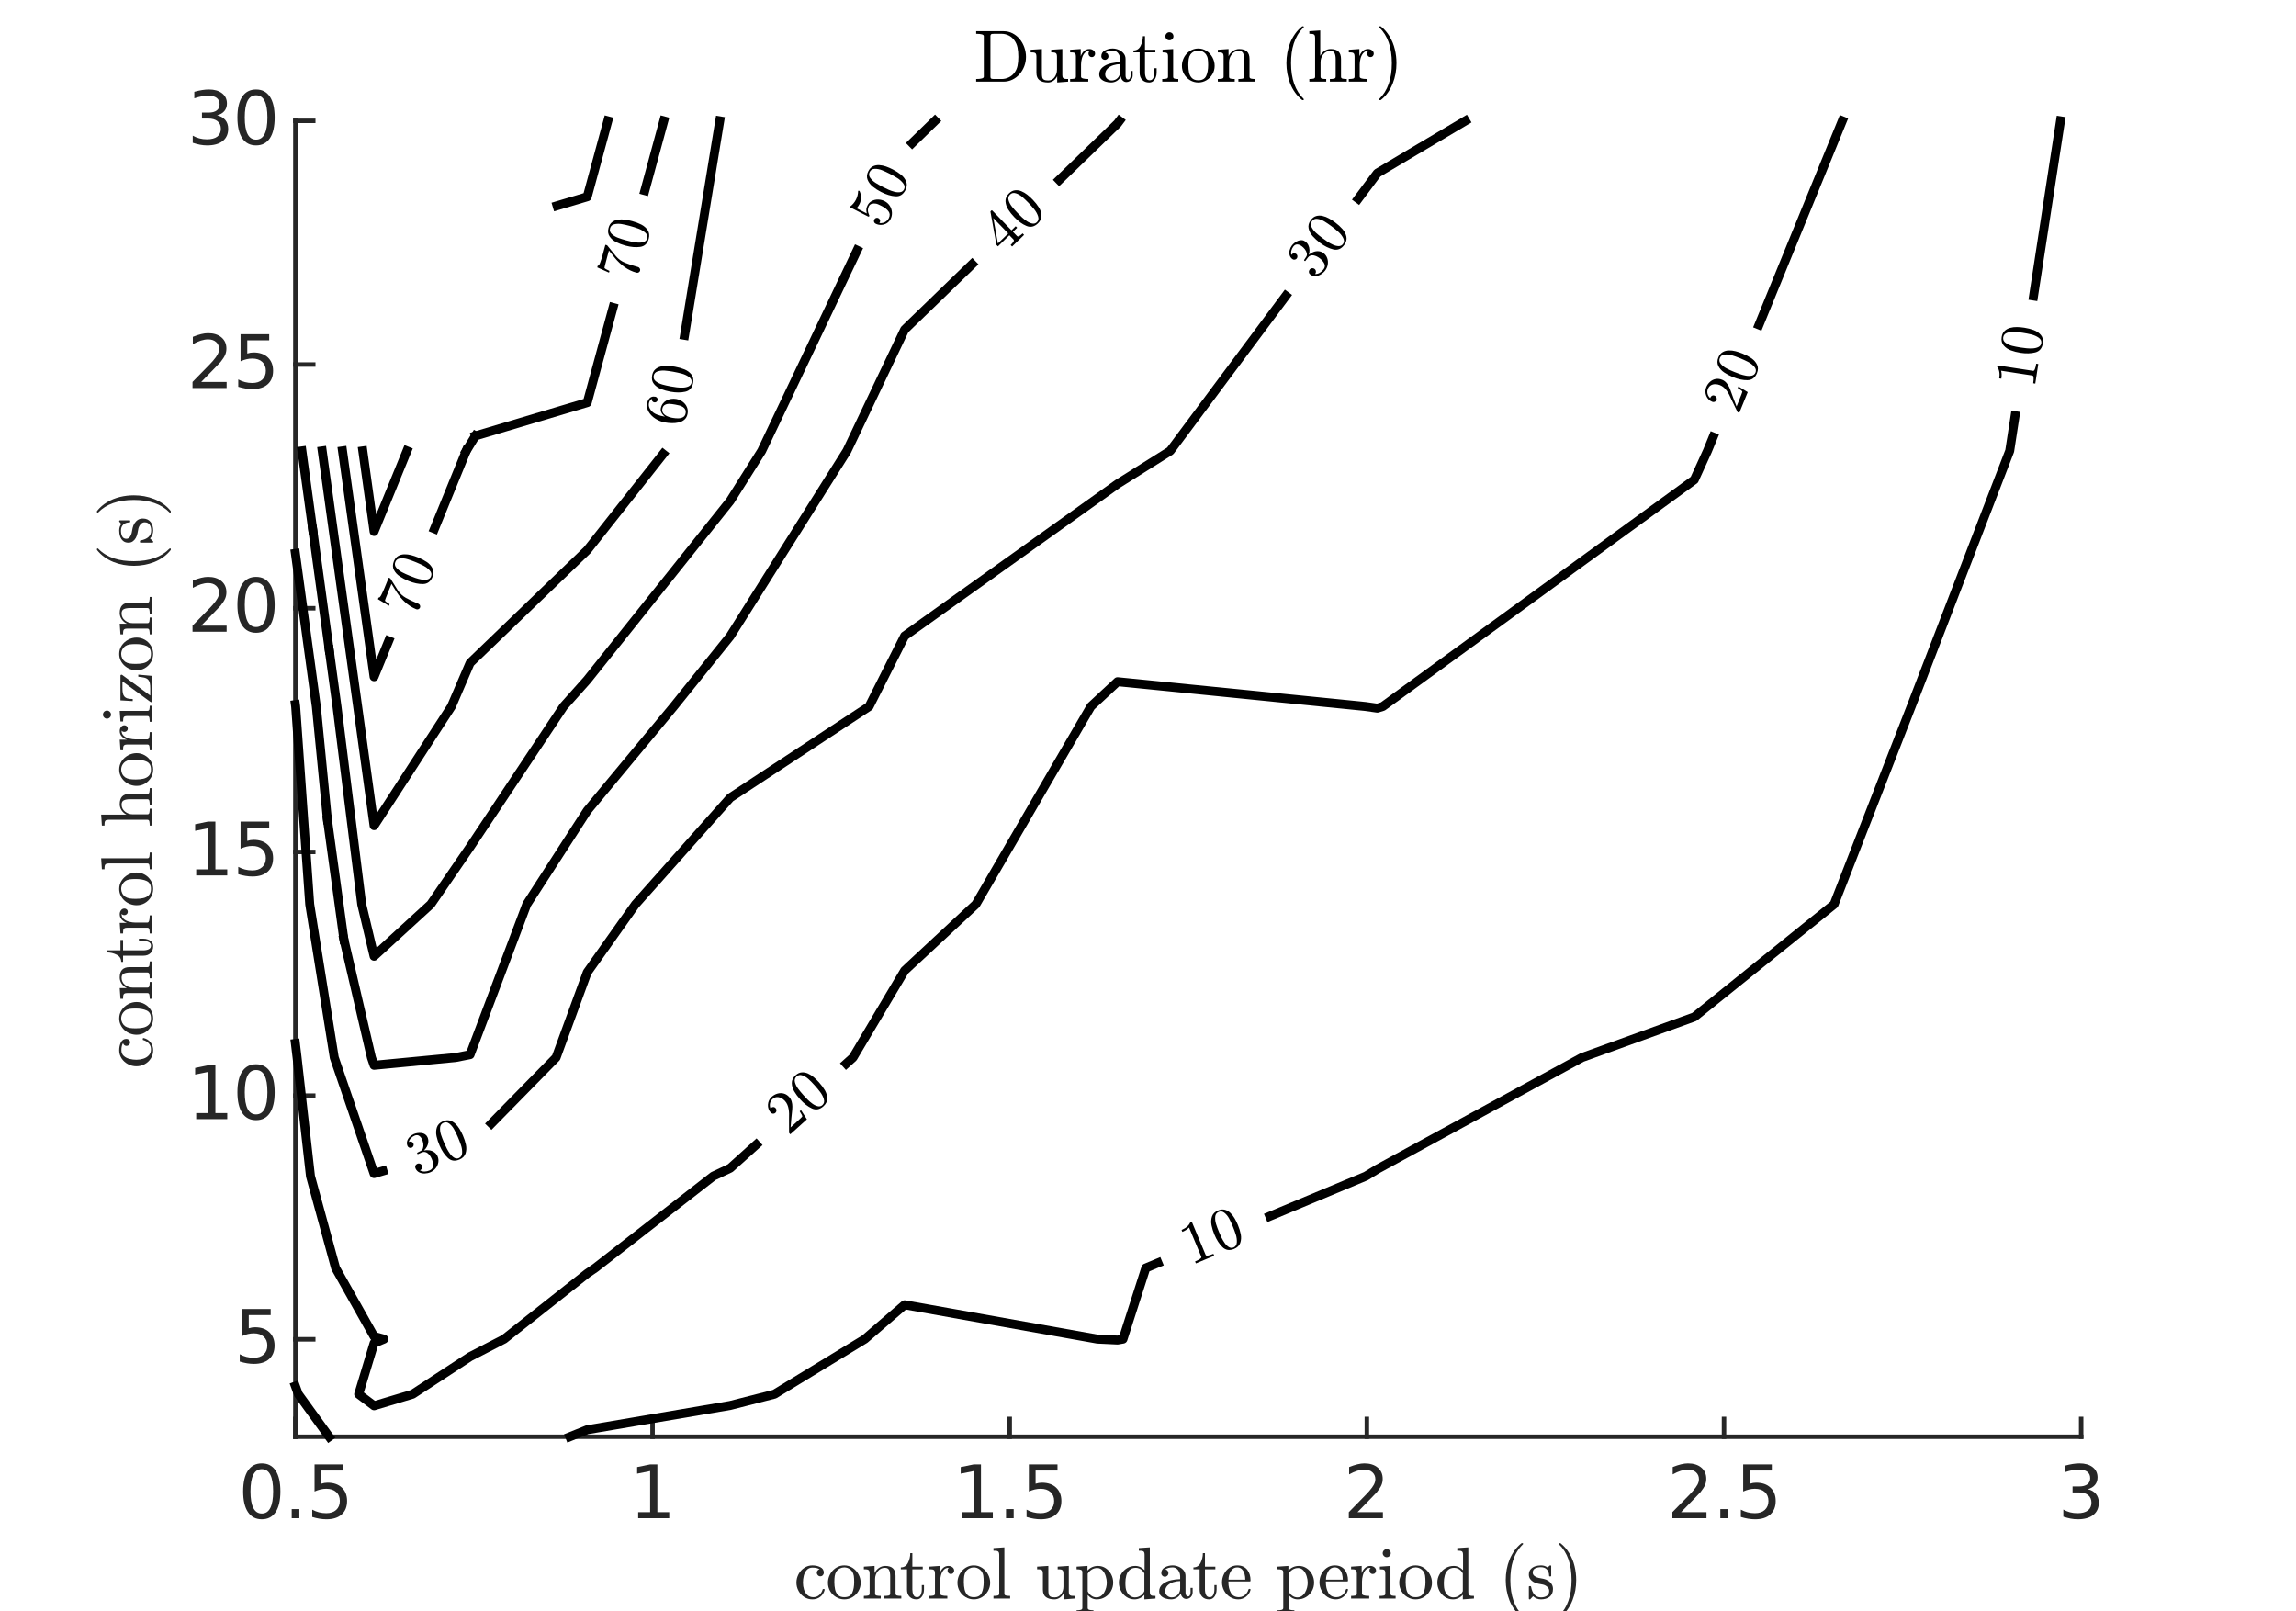 <?xml version="1.0" encoding="UTF-8" standalone="no"?>
<svg
   style="fill-opacity:1; color-rendering:auto; color-interpolation:auto; text-rendering:auto; stroke:black; stroke-linecap:square; stroke-miterlimit:10; shape-rendering:auto; stroke-opacity:1; fill:black; stroke-dasharray:none; font-weight:normal; stroke-width:1; font-family:'Dialog'; font-style:normal; stroke-linejoin:miter; font-size:12px; stroke-dashoffset:0; image-rendering:auto;"
   width="342"
   height="240"
   version="1.1"
   id="svg337"
   sodipodi:docname="duration.svg"
   inkscape:version="1.1.1 (3bf5ae0d25, 2021-09-20)"
   xmlns:inkscape="http://www.inkscape.org/namespaces/inkscape"
   xmlns:sodipodi="http://sodipodi.sourceforge.net/DTD/sodipodi-0.dtd"
   xmlns="http://www.w3.org/2000/svg"
   xmlns:svg="http://www.w3.org/2000/svg">
  <rect width="100%" height="100%" fill="#808080" stroke="none"/>
  <sodipodi:namedview
     id="namedview339"
     pagecolor="#ffffff"
     bordercolor="#666666"
     borderopacity="1.0"
     inkscape:pageshadow="2"
     inkscape:pageopacity="0.0"
     inkscape:pagecheckerboard="0"
     showgrid="false"
     inkscape:zoom="1.81875"
     inkscape:cx="-46.460481"
     inkscape:cy="101.16838"
     inkscape:window-width="2560"
     inkscape:window-height="1371"
     inkscape:window-x="0"
     inkscape:window-y="0"
     inkscape:window-maximized="1"
     inkscape:current-layer="g335" />
  <!--Generated by the Batik Graphics2D SVG Generator-->
  <defs
     id="genericDefs" />
  <g
     id="g335">
    <defs
       id="defs1">
      <clipPath
         clipPathUnits="userSpaceOnUse"
         id="clipPath1">
        <path
           d="M0 0 L342 0 L342 240 L0 240 L0 0 Z"
           id="path3" />
      </clipPath>
    </defs>
    <g
       style="fill:white; stroke:white;"
       id="g9">
      <rect
         x="0"
         y="0"
         width="342"
         style="clip-path:url(#clipPath1); stroke:none;"
         height="240"
         clip-path="url(#clipPath1)"
         id="rect7" />
    </g>
    <g
       style="fill:white; text-rendering:optimizeSpeed; color-rendering:optimizeSpeed; image-rendering:optimizeSpeed; shape-rendering:crispEdges; stroke:white; color-interpolation:sRGB;"
       id="g15">
      <rect
         x="0"
         width="342"
         height="240"
         y="0"
         style="stroke:none;"
         id="rect11" />
      <path
         style="stroke:none;"
         d="M44 214 L310 214 L310 18 L44 18 Z"
         id="path13" />
    </g>
    <g
       style="fill:rgb(38,38,38); text-rendering:geometricPrecision; image-rendering:optimizeQuality; color-rendering:optimizeQuality; stroke-linejoin:round; stroke:rgb(38,38,38); color-interpolation:linearRGB; stroke-width:0.667;"
       id="g31">
      <line
         y2="214"
         style="fill:none;"
         x1="44"
         x2="310"
         y1="214"
         id="line17" />
      <line
         y2="211.34"
         style="fill:none;"
         x1="44"
         x2="44"
         y1="214"
         id="line19" />
      <line
         y2="211.34"
         style="fill:none;"
         x1="97.2"
         x2="97.2"
         y1="214"
         id="line21" />
      <line
         y2="211.34"
         style="fill:none;"
         x1="150.4"
         x2="150.4"
         y1="214"
         id="line23" />
      <line
         y2="211.34"
         style="fill:none;"
         x1="203.6"
         x2="203.6"
         y1="214"
         id="line25" />
      <line
         y2="211.34"
         style="fill:none;"
         x1="256.8"
         x2="256.8"
         y1="214"
         id="line27" />
      <line
         y2="211.34"
         style="fill:none;"
         x1="310"
         x2="310"
         y1="214"
         id="line29" />
    </g>
    <g
       transform="translate(44,216.133)"
       style="font-size:10.667px; fill:rgb(38,38,38); text-rendering:geometricPrecision; color-rendering:optimizeQuality; image-rendering:optimizeQuality; stroke:rgb(38,38,38); color-interpolation:linearRGB;"
       id="g35">
      <path
         style="stroke:none;"
         d="M-5 2.688 Q-5.844 2.688 -6.266 3.516 Q-6.688 4.344 -6.688 6 Q-6.688 7.641 -6.266 8.469 Q-5.844 9.297 -5 9.297 Q-4.156 9.297 -3.734 8.469 Q-3.312 7.641 -3.312 6 Q-3.312 4.344 -3.734 3.516 Q-4.156 2.688 -5 2.688 ZM-5 1.828 Q-3.656 1.828 -2.945 2.898 Q-2.234 3.969 -2.234 6 Q-2.234 8.016 -2.945 9.086 Q-3.656 10.156 -5 10.156 Q-6.344 10.156 -7.062 9.086 Q-7.781 8.016 -7.781 6 Q-7.781 3.969 -7.062 2.898 Q-6.344 1.828 -5 1.828 ZM-0.548 8.641 L0.592 8.641 L0.592 10 L-0.548 10 L-0.548 8.641 ZM2.855 1.984 L7.12 1.984 L7.12 2.891 L3.855 2.891 L3.855 4.859 Q4.089 4.781 4.323 4.742 Q4.558 4.703 4.792 4.703 Q6.136 4.703 6.917 5.438 Q7.698 6.172 7.698 7.422 Q7.698 8.719 6.894 9.438 Q6.089 10.156 4.62 10.156 Q4.12 10.156 3.597 10.07 Q3.073 9.984 2.511 9.812 L2.511 8.719 Q2.995 8.984 3.511 9.117 Q4.027 9.25 4.605 9.25 Q5.542 9.25 6.081 8.758 Q6.62 8.266 6.62 7.422 Q6.62 6.594 6.081 6.102 Q5.542 5.609 4.605 5.609 Q4.167 5.609 3.737 5.711 Q3.308 5.812 2.855 6.016 L2.855 1.984 Z"
         id="path33" />
    </g>
    <g
       transform="translate(97.2,216.133)"
       style="font-size:10.667px; fill:rgb(38,38,38); text-rendering:geometricPrecision; color-rendering:optimizeQuality; image-rendering:optimizeQuality; stroke:rgb(38,38,38); color-interpolation:linearRGB;"
       id="g39">
      <path
         style="stroke:none;"
         d="M-2.141 9.094 L-0.359 9.094 L-0.359 2.969 L-2.297 3.359 L-2.297 2.375 L-0.375 1.984 L0.719 1.984 L0.719 9.094 L2.484 9.094 L2.484 10 L-2.141 10 L-2.141 9.094 Z"
         id="path37" />
    </g>
    <g
       transform="translate(150.4,216.133)"
       style="font-size:10.667px; fill:rgb(38,38,38); text-rendering:geometricPrecision; color-rendering:optimizeQuality; image-rendering:optimizeQuality; stroke:rgb(38,38,38); color-interpolation:linearRGB;"
       id="g43">
      <path
         style="stroke:none;"
         d="M-7.141 9.094 L-5.359 9.094 L-5.359 2.969 L-7.297 3.359 L-7.297 2.375 L-5.375 1.984 L-4.281 1.984 L-4.281 9.094 L-2.516 9.094 L-2.516 10 L-7.141 10 L-7.141 9.094 ZM-0.548 8.641 L0.592 8.641 L0.592 10 L-0.548 10 L-0.548 8.641 ZM2.855 1.984 L7.12 1.984 L7.12 2.891 L3.855 2.891 L3.855 4.859 Q4.089 4.781 4.323 4.742 Q4.558 4.703 4.792 4.703 Q6.136 4.703 6.917 5.438 Q7.698 6.172 7.698 7.422 Q7.698 8.719 6.894 9.438 Q6.089 10.156 4.62 10.156 Q4.12 10.156 3.597 10.07 Q3.073 9.984 2.511 9.812 L2.511 8.719 Q2.995 8.984 3.511 9.117 Q4.027 9.25 4.605 9.25 Q5.542 9.25 6.081 8.758 Q6.62 8.266 6.62 7.422 Q6.62 6.594 6.081 6.102 Q5.542 5.609 4.605 5.609 Q4.167 5.609 3.737 5.711 Q3.308 5.812 2.855 6.016 L2.855 1.984 Z"
         id="path41" />
    </g>
    <g
       transform="translate(203.6,216.133)"
       style="font-size:10.667px; fill:rgb(38,38,38); text-rendering:geometricPrecision; color-rendering:optimizeQuality; image-rendering:optimizeQuality; stroke:rgb(38,38,38); color-interpolation:linearRGB;"
       id="g47">
      <path
         style="stroke:none;"
         d="M-1.391 9.094 L2.391 9.094 L2.391 10 L-2.688 10 L-2.688 9.094 Q-2.078 8.453 -1.008 7.375 Q0.062 6.297 0.328 5.984 Q0.844 5.391 1.055 4.984 Q1.266 4.578 1.266 4.188 Q1.266 3.547 0.82 3.148 Q0.375 2.75 -0.359 2.75 Q-0.859 2.75 -1.43 2.93 Q-2 3.109 -2.641 3.469 L-2.641 2.375 Q-1.984 2.109 -1.414 1.969 Q-0.844 1.828 -0.375 1.828 Q0.875 1.828 1.617 2.453 Q2.359 3.078 2.359 4.125 Q2.359 4.625 2.172 5.062 Q1.984 5.5 1.5 6.109 Q1.359 6.266 0.641 7.008 Q-0.078 7.75 -1.391 9.094 Z"
         id="path45" />
    </g>
    <g
       transform="translate(256.8,216.133)"
       style="font-size:10.667px; fill:rgb(38,38,38); text-rendering:geometricPrecision; color-rendering:optimizeQuality; image-rendering:optimizeQuality; stroke:rgb(38,38,38); color-interpolation:linearRGB;"
       id="g51">
      <path
         style="stroke:none;"
         d="M-6.391 9.094 L-2.609 9.094 L-2.609 10 L-7.688 10 L-7.688 9.094 Q-7.078 8.453 -6.008 7.375 Q-4.938 6.297 -4.672 5.984 Q-4.156 5.391 -3.945 4.984 Q-3.734 4.578 -3.734 4.188 Q-3.734 3.547 -4.18 3.148 Q-4.625 2.75 -5.359 2.75 Q-5.859 2.75 -6.43 2.93 Q-7 3.109 -7.641 3.469 L-7.641 2.375 Q-6.984 2.109 -6.414 1.969 Q-5.844 1.828 -5.375 1.828 Q-4.125 1.828 -3.383 2.453 Q-2.641 3.078 -2.641 4.125 Q-2.641 4.625 -2.828 5.062 Q-3.016 5.5 -3.5 6.109 Q-3.641 6.266 -4.359 7.008 Q-5.078 7.75 -6.391 9.094 ZM-0.548 8.641 L0.592 8.641 L0.592 10 L-0.548 10 L-0.548 8.641 ZM2.855 1.984 L7.12 1.984 L7.12 2.891 L3.855 2.891 L3.855 4.859 Q4.089 4.781 4.323 4.742 Q4.558 4.703 4.792 4.703 Q6.136 4.703 6.917 5.438 Q7.698 6.172 7.698 7.422 Q7.698 8.719 6.894 9.438 Q6.089 10.156 4.62 10.156 Q4.12 10.156 3.597 10.07 Q3.073 9.984 2.511 9.812 L2.511 8.719 Q2.995 8.984 3.511 9.117 Q4.027 9.25 4.605 9.25 Q5.542 9.25 6.081 8.758 Q6.62 8.266 6.62 7.422 Q6.62 6.594 6.081 6.102 Q5.542 5.609 4.605 5.609 Q4.167 5.609 3.737 5.711 Q3.308 5.812 2.855 6.016 L2.855 1.984 Z"
         id="path49" />
    </g>
    <g
       transform="translate(310,216.133)"
       style="font-size:10.667px; fill:rgb(38,38,38); text-rendering:geometricPrecision; color-rendering:optimizeQuality; image-rendering:optimizeQuality; stroke:rgb(38,38,38); color-interpolation:linearRGB;"
       id="g55">
      <path
         style="stroke:none;"
         d="M0.969 5.672 Q1.75 5.844 2.188 6.367 Q2.625 6.891 2.625 7.672 Q2.625 8.859 1.805 9.508 Q0.984 10.156 -0.516 10.156 Q-1.031 10.156 -1.562 10.055 Q-2.094 9.953 -2.656 9.766 L-2.656 8.703 Q-2.203 8.969 -1.672 9.109 Q-1.141 9.25 -0.547 9.25 Q0.469 9.25 1 8.844 Q1.531 8.438 1.531 7.672 Q1.531 6.953 1.039 6.555 Q0.547 6.156 -0.344 6.156 L-1.281 6.156 L-1.281 5.266 L-0.297 5.266 Q0.5 5.266 0.922 4.945 Q1.344 4.625 1.344 4.031 Q1.344 3.406 0.906 3.078 Q0.469 2.75 -0.344 2.75 Q-0.781 2.75 -1.297 2.844 Q-1.812 2.938 -2.422 3.141 L-2.422 2.172 Q-1.797 2 -1.258 1.914 Q-0.719 1.828 -0.25 1.828 Q0.984 1.828 1.711 2.391 Q2.438 2.953 2.438 3.922 Q2.438 4.578 2.055 5.039 Q1.672 5.5 0.969 5.672 Z"
         id="path53" />
    </g>
    <g
       transform="translate(177,229.133)"
       style="font-size:10.667px; fill:rgb(38,38,38); text-rendering:geometricPrecision; image-rendering:optimizeQuality; color-rendering:optimizeQuality; font-family:'mwa_cmr10'; stroke:rgb(38,38,38); color-interpolation:linearRGB;"
       id="g101">
      <path
         style="stroke:none;"
         d="M-55.992 9.085 Q-56.648 9.085 -57.195 8.741 Q-57.742 8.398 -58.054 7.819 Q-58.367 7.241 -58.367 6.585 Q-58.367 5.929 -58.054 5.335 Q-57.742 4.741 -57.195 4.382 Q-56.648 4.022 -55.992 4.022 Q-55.335 4.022 -54.812 4.28 Q-54.288 4.538 -54.288 5.116 Q-54.288 5.319 -54.437 5.483 Q-54.585 5.647 -54.804 5.647 Q-55.023 5.647 -55.179 5.483 Q-55.335 5.319 -55.335 5.116 Q-55.335 4.913 -55.21 4.772 Q-55.085 4.632 -54.913 4.601 Q-55.288 4.351 -55.976 4.351 Q-56.507 4.351 -56.828 4.702 Q-57.148 5.054 -57.273 5.569 Q-57.398 6.085 -57.398 6.585 Q-57.398 7.116 -57.242 7.616 Q-57.085 8.116 -56.734 8.437 Q-56.382 8.757 -55.851 8.757 Q-55.335 8.757 -54.968 8.437 Q-54.601 8.116 -54.46 7.601 Q-54.46 7.538 -54.382 7.538 L-54.242 7.538 Q-54.21 7.538 -54.187 7.569 Q-54.163 7.601 -54.163 7.632 L-54.163 7.663 Q-54.32 8.319 -54.82 8.702 Q-55.32 9.085 -55.992 9.085 Z"
         id="path57" />
      <path
         style="stroke:none;"
         d="M-51.235 9.085 Q-51.892 9.085 -52.454 8.749 Q-53.017 8.413 -53.345 7.851 Q-53.673 7.288 -53.673 6.616 Q-53.673 6.116 -53.493 5.647 Q-53.313 5.179 -52.977 4.811 Q-52.642 4.444 -52.196 4.233 Q-51.751 4.022 -51.235 4.022 Q-50.563 4.022 -50.009 4.382 Q-49.454 4.741 -49.126 5.343 Q-48.798 5.944 -48.798 6.616 Q-48.798 7.272 -49.126 7.843 Q-49.454 8.413 -50.017 8.749 Q-50.579 9.085 -51.235 9.085 ZM-51.235 8.757 Q-50.36 8.757 -50.063 8.116 Q-49.767 7.476 -49.767 6.491 Q-49.767 5.944 -49.821 5.577 Q-49.876 5.21 -50.079 4.913 Q-50.204 4.741 -50.392 4.601 Q-50.579 4.46 -50.798 4.39 Q-51.017 4.319 -51.235 4.319 Q-51.579 4.319 -51.892 4.476 Q-52.204 4.632 -52.407 4.913 Q-52.61 5.226 -52.665 5.601 Q-52.72 5.976 -52.72 6.491 Q-52.72 7.116 -52.61 7.608 Q-52.501 8.101 -52.181 8.429 Q-51.86 8.757 -51.235 8.757 Z"
         id="path59" />
      <path
         style="stroke:none;"
         d="M-48.324 8.96 L-48.324 8.569 Q-47.949 8.569 -47.707 8.515 Q-47.465 8.46 -47.465 8.226 L-47.465 5.226 Q-47.465 4.929 -47.55 4.796 Q-47.636 4.663 -47.808 4.632 Q-47.98 4.601 -48.324 4.601 L-48.324 4.21 L-46.73 4.101 L-46.73 5.179 Q-46.511 4.694 -46.074 4.397 Q-45.636 4.101 -45.136 4.101 Q-44.371 4.101 -43.988 4.468 Q-43.605 4.835 -43.605 5.585 L-43.605 8.226 Q-43.605 8.46 -43.363 8.515 Q-43.121 8.569 -42.746 8.569 L-42.746 8.96 L-45.261 8.96 L-45.261 8.569 Q-44.886 8.569 -44.644 8.515 Q-44.402 8.46 -44.402 8.226 L-44.402 5.616 Q-44.402 5.069 -44.558 4.726 Q-44.715 4.382 -45.199 4.382 Q-45.84 4.382 -46.246 4.89 Q-46.652 5.397 -46.652 6.054 L-46.652 8.226 Q-46.652 8.46 -46.418 8.515 Q-46.183 8.569 -45.808 8.569 L-45.808 8.96 L-48.324 8.96 Z"
         id="path61" />
      <path
         style="stroke:none;"
         d="M-41.897 7.632 L-41.897 4.601 L-42.819 4.601 L-42.819 4.319 Q-42.1 4.319 -41.757 3.647 Q-41.413 2.976 -41.413 2.194 L-41.1 2.194 L-41.1 4.21 L-39.554 4.21 L-39.554 4.601 L-41.1 4.601 L-41.1 7.616 Q-41.1 8.069 -40.944 8.413 Q-40.788 8.757 -40.397 8.757 Q-40.022 8.757 -39.858 8.398 Q-39.694 8.038 -39.694 7.616 L-39.694 6.96 L-39.366 6.96 L-39.366 7.632 Q-39.366 7.976 -39.491 8.312 Q-39.616 8.648 -39.866 8.866 Q-40.116 9.085 -40.475 9.085 Q-41.132 9.085 -41.514 8.687 Q-41.897 8.288 -41.897 7.632 Z"
         id="path63" />
      <path
         style="stroke:none;"
         d="M-38.593 8.96 L-38.593 8.569 Q-38.218 8.569 -37.976 8.515 Q-37.733 8.46 -37.733 8.226 L-37.733 5.226 Q-37.733 4.929 -37.819 4.796 Q-37.905 4.663 -38.069 4.632 Q-38.233 4.601 -38.593 4.601 L-38.593 4.21 L-37.015 4.101 L-37.015 5.179 Q-36.843 4.694 -36.515 4.397 Q-36.187 4.101 -35.718 4.101 Q-35.39 4.101 -35.132 4.296 Q-34.874 4.491 -34.874 4.804 Q-34.874 5.007 -35.015 5.155 Q-35.155 5.304 -35.374 5.304 Q-35.577 5.304 -35.718 5.155 Q-35.858 5.007 -35.858 4.804 Q-35.858 4.507 -35.655 4.382 L-35.718 4.382 Q-36.155 4.382 -36.437 4.702 Q-36.718 5.022 -36.843 5.507 Q-36.968 5.991 -36.968 6.413 L-36.968 8.226 Q-36.968 8.569 -35.89 8.569 L-35.89 8.96 L-38.593 8.96 Z"
         id="path65" />
      <path
         style="stroke:none;"
         d="M-31.946 9.085 Q-32.603 9.085 -33.165 8.749 Q-33.728 8.413 -34.056 7.851 Q-34.384 7.288 -34.384 6.616 Q-34.384 6.116 -34.204 5.647 Q-34.025 5.179 -33.689 4.811 Q-33.353 4.444 -32.907 4.233 Q-32.462 4.022 -31.946 4.022 Q-31.274 4.022 -30.72 4.382 Q-30.165 4.741 -29.837 5.343 Q-29.509 5.944 -29.509 6.616 Q-29.509 7.272 -29.837 7.843 Q-30.165 8.413 -30.728 8.749 Q-31.29 9.085 -31.946 9.085 ZM-31.946 8.757 Q-31.071 8.757 -30.774 8.116 Q-30.478 7.476 -30.478 6.491 Q-30.478 5.944 -30.532 5.577 Q-30.587 5.21 -30.79 4.913 Q-30.915 4.741 -31.103 4.601 Q-31.29 4.46 -31.509 4.39 Q-31.728 4.319 -31.946 4.319 Q-32.29 4.319 -32.603 4.476 Q-32.915 4.632 -33.118 4.913 Q-33.321 5.226 -33.376 5.601 Q-33.431 5.976 -33.431 6.491 Q-33.431 7.116 -33.321 7.608 Q-33.212 8.101 -32.892 8.429 Q-32.571 8.757 -31.946 8.757 Z"
         id="path67" />
      <path
         style="stroke:none;"
         d="M-29.019 8.96 L-29.019 8.569 Q-28.644 8.569 -28.402 8.515 Q-28.16 8.46 -28.16 8.226 L-28.16 2.444 Q-28.16 2.147 -28.254 2.022 Q-28.347 1.897 -28.512 1.866 Q-28.675 1.835 -29.019 1.835 L-29.019 1.444 L-27.394 1.335 L-27.394 8.226 Q-27.394 8.46 -27.152 8.515 Q-26.91 8.569 -26.535 8.569 L-26.535 8.96 L-29.019 8.96 Z"
         id="path69" />
      <path
         style="stroke:none;"
         d="M-21.657 7.647 L-21.657 5.226 Q-21.657 4.929 -21.743 4.796 Q-21.829 4.663 -22.001 4.632 Q-22.173 4.601 -22.516 4.601 L-22.516 4.21 L-20.845 4.101 L-20.845 7.647 Q-20.845 8.085 -20.79 8.319 Q-20.735 8.554 -20.532 8.671 Q-20.329 8.788 -19.891 8.788 Q-19.298 8.788 -18.946 8.296 Q-18.595 7.804 -18.595 7.179 L-18.595 5.226 Q-18.595 4.929 -18.688 4.796 Q-18.782 4.663 -18.946 4.632 Q-19.11 4.601 -19.454 4.601 L-19.454 4.21 L-17.798 4.101 L-17.798 7.96 Q-17.798 8.257 -17.712 8.382 Q-17.626 8.507 -17.454 8.538 Q-17.282 8.569 -16.938 8.569 L-16.938 8.96 L-18.563 9.085 L-18.563 8.148 Q-18.766 8.569 -19.134 8.827 Q-19.501 9.085 -19.938 9.085 Q-20.735 9.085 -21.196 8.749 Q-21.657 8.413 -21.657 7.647 Z"
         id="path71" />
      <path
         style="stroke:none;"
         d="M-16.637 11.085 L-16.637 10.71 Q-16.262 10.71 -16.02 10.648 Q-15.778 10.585 -15.778 10.351 L-15.778 5.054 Q-15.778 4.757 -15.989 4.679 Q-16.2 4.601 -16.637 4.601 L-16.637 4.21 L-15.012 4.101 L-15.012 4.788 Q-14.7 4.444 -14.301 4.272 Q-13.903 4.101 -13.45 4.101 Q-12.809 4.101 -12.286 4.452 Q-11.762 4.804 -11.473 5.374 Q-11.184 5.944 -11.184 6.585 Q-11.184 7.257 -11.505 7.827 Q-11.825 8.398 -12.387 8.741 Q-12.95 9.085 -13.622 9.085 Q-14.419 9.085 -14.981 8.429 L-14.981 10.351 Q-14.981 10.585 -14.731 10.648 Q-14.481 10.71 -14.122 10.71 L-14.122 11.085 L-16.637 11.085 ZM-14.981 7.897 Q-14.778 8.288 -14.434 8.538 Q-14.09 8.788 -13.684 8.788 Q-13.309 8.788 -13.012 8.585 Q-12.715 8.382 -12.52 8.038 Q-12.325 7.694 -12.231 7.319 Q-12.137 6.944 -12.137 6.585 Q-12.137 6.147 -12.294 5.632 Q-12.45 5.116 -12.778 4.765 Q-13.106 4.413 -13.559 4.413 Q-14.012 4.413 -14.38 4.64 Q-14.747 4.866 -14.981 5.257 L-14.981 7.897 Z"
         id="path73" />
      <path
         style="stroke:none;"
         d="M-8.009 9.085 Q-8.665 9.085 -9.196 8.733 Q-9.728 8.382 -10.032 7.804 Q-10.337 7.226 -10.337 6.585 Q-10.337 5.913 -10.009 5.343 Q-9.681 4.772 -9.126 4.436 Q-8.571 4.101 -7.899 4.101 Q-7.493 4.101 -7.134 4.272 Q-6.774 4.444 -6.509 4.741 L-6.509 2.444 Q-6.509 2.147 -6.595 2.022 Q-6.681 1.897 -6.845 1.866 Q-7.009 1.835 -7.368 1.835 L-7.368 1.444 L-5.728 1.335 L-5.728 7.96 Q-5.728 8.257 -5.642 8.382 Q-5.556 8.507 -5.392 8.538 Q-5.228 8.569 -4.884 8.569 L-4.884 8.96 L-6.54 9.085 L-6.54 8.398 Q-6.821 8.726 -7.212 8.905 Q-7.603 9.085 -8.009 9.085 ZM-9.134 8.007 Q-8.946 8.366 -8.634 8.577 Q-8.321 8.788 -7.946 8.788 Q-7.493 8.788 -7.11 8.53 Q-6.728 8.273 -6.54 7.851 L-6.54 5.21 Q-6.665 4.976 -6.86 4.78 Q-7.056 4.585 -7.306 4.483 Q-7.556 4.382 -7.821 4.382 Q-8.399 4.382 -8.751 4.71 Q-9.103 5.038 -9.235 5.538 Q-9.368 6.038 -9.368 6.601 Q-9.368 7.038 -9.329 7.366 Q-9.29 7.694 -9.134 8.007 Z"
         id="path75" />
      <path
         style="stroke:none;"
         d="M-4.333 7.882 Q-4.333 7.226 -3.817 6.811 Q-3.302 6.397 -2.575 6.233 Q-1.849 6.069 -1.208 6.069 L-1.208 5.616 Q-1.208 5.304 -1.349 4.999 Q-1.489 4.694 -1.747 4.507 Q-2.005 4.319 -2.333 4.319 Q-3.052 4.319 -3.442 4.647 Q-3.224 4.647 -3.091 4.804 Q-2.958 4.96 -2.958 5.179 Q-2.958 5.397 -3.114 5.554 Q-3.27 5.71 -3.474 5.71 Q-3.708 5.71 -3.864 5.554 Q-4.02 5.397 -4.02 5.179 Q-4.02 4.601 -3.489 4.311 Q-2.958 4.022 -2.333 4.022 Q-1.88 4.022 -1.427 4.218 Q-0.974 4.413 -0.692 4.765 Q-0.411 5.116 -0.411 5.585 L-0.411 8.069 Q-0.411 8.288 -0.317 8.468 Q-0.224 8.648 -0.02 8.648 Q0.151 8.648 0.245 8.46 Q0.339 8.273 0.339 8.069 L0.339 7.366 L0.651 7.366 L0.651 8.069 Q0.651 8.319 0.526 8.538 Q0.402 8.757 0.183 8.89 Q-0.036 9.023 -0.286 9.023 Q-0.614 9.023 -0.849 8.773 Q-1.083 8.523 -1.114 8.179 Q-1.317 8.601 -1.708 8.843 Q-2.099 9.085 -2.552 9.085 Q-2.974 9.085 -3.38 8.96 Q-3.786 8.835 -4.059 8.569 Q-4.333 8.304 -4.333 7.882 ZM-3.442 7.882 Q-3.442 8.273 -3.153 8.53 Q-2.864 8.788 -2.489 8.788 Q-2.13 8.788 -1.841 8.616 Q-1.552 8.444 -1.38 8.132 Q-1.208 7.819 -1.208 7.491 L-1.208 6.351 Q-1.708 6.351 -2.231 6.515 Q-2.755 6.679 -3.099 7.022 Q-3.442 7.366 -3.442 7.882 Z"
         id="path77" />
      <path
         style="stroke:none;"
         d="M1.688 7.632 L1.688 4.601 L0.766 4.601 L0.766 4.319 Q1.485 4.319 1.829 3.647 Q2.172 2.976 2.172 2.194 L2.485 2.194 L2.485 4.21 L4.032 4.21 L4.032 4.601 L2.485 4.601 L2.485 7.616 Q2.485 8.069 2.641 8.413 Q2.797 8.757 3.188 8.757 Q3.563 8.757 3.727 8.398 Q3.891 8.038 3.891 7.616 L3.891 6.96 L4.219 6.96 L4.219 7.632 Q4.219 7.976 4.094 8.312 Q3.969 8.648 3.719 8.866 Q3.469 9.085 3.11 9.085 Q2.454 9.085 2.071 8.687 Q1.688 8.288 1.688 7.632 Z"
         id="path79" />
      <path
         style="stroke:none;"
         d="M7.446 9.085 Q6.774 9.085 6.219 8.733 Q5.664 8.382 5.344 7.796 Q5.024 7.21 5.024 6.554 Q5.024 5.897 5.313 5.319 Q5.602 4.741 6.125 4.382 Q6.649 4.022 7.289 4.022 Q7.805 4.022 8.172 4.194 Q8.539 4.366 8.781 4.671 Q9.024 4.976 9.149 5.382 Q9.274 5.788 9.274 6.272 Q9.274 6.413 9.164 6.413 L5.977 6.413 L5.977 6.538 Q5.977 7.444 6.344 8.101 Q6.711 8.757 7.555 8.757 Q7.883 8.757 8.172 8.608 Q8.461 8.46 8.672 8.194 Q8.883 7.929 8.961 7.616 Q8.977 7.585 9 7.554 Q9.024 7.522 9.07 7.522 L9.164 7.522 Q9.274 7.522 9.274 7.663 Q9.117 8.288 8.602 8.687 Q8.086 9.085 7.446 9.085 ZM5.992 6.147 L8.492 6.147 Q8.492 5.726 8.383 5.304 Q8.274 4.882 8 4.601 Q7.727 4.319 7.289 4.319 Q6.664 4.319 6.328 4.905 Q5.992 5.491 5.992 6.147 Z"
         id="path81" />
      <path
         style="stroke:none;"
         d="M13.289 11.085 L13.289 10.71 Q13.664 10.71 13.906 10.648 Q14.148 10.585 14.148 10.351 L14.148 5.054 Q14.148 4.757 13.937 4.679 Q13.726 4.601 13.289 4.601 L13.289 4.21 L14.914 4.101 L14.914 4.788 Q15.226 4.444 15.625 4.272 Q16.023 4.101 16.476 4.101 Q17.117 4.101 17.64 4.452 Q18.164 4.804 18.453 5.374 Q18.742 5.944 18.742 6.585 Q18.742 7.257 18.422 7.827 Q18.101 8.398 17.539 8.741 Q16.976 9.085 16.304 9.085 Q15.507 9.085 14.945 8.429 L14.945 10.351 Q14.945 10.585 15.195 10.648 Q15.445 10.71 15.804 10.71 L15.804 11.085 L13.289 11.085 ZM14.945 7.897 Q15.148 8.288 15.492 8.538 Q15.836 8.788 16.242 8.788 Q16.617 8.788 16.914 8.585 Q17.211 8.382 17.406 8.038 Q17.601 7.694 17.695 7.319 Q17.789 6.944 17.789 6.585 Q17.789 6.147 17.632 5.632 Q17.476 5.116 17.148 4.765 Q16.82 4.413 16.367 4.413 Q15.914 4.413 15.546 4.64 Q15.179 4.866 14.945 5.257 L14.945 7.897 Z"
         id="path83" />
      <path
         style="stroke:none;"
         d="M21.964 9.085 Q21.292 9.085 20.738 8.733 Q20.183 8.382 19.863 7.796 Q19.542 7.21 19.542 6.554 Q19.542 5.897 19.831 5.319 Q20.12 4.741 20.644 4.382 Q21.167 4.022 21.808 4.022 Q22.323 4.022 22.691 4.194 Q23.058 4.366 23.3 4.671 Q23.542 4.976 23.667 5.382 Q23.792 5.788 23.792 6.272 Q23.792 6.413 23.683 6.413 L20.495 6.413 L20.495 6.538 Q20.495 7.444 20.863 8.101 Q21.23 8.757 22.073 8.757 Q22.402 8.757 22.691 8.608 Q22.98 8.46 23.191 8.194 Q23.402 7.929 23.48 7.616 Q23.495 7.585 23.519 7.554 Q23.542 7.522 23.589 7.522 L23.683 7.522 Q23.792 7.522 23.792 7.663 Q23.636 8.288 23.12 8.687 Q22.605 9.085 21.964 9.085 ZM20.511 6.147 L23.011 6.147 Q23.011 5.726 22.902 5.304 Q22.792 4.882 22.519 4.601 Q22.245 4.319 21.808 4.319 Q21.183 4.319 20.847 4.905 Q20.511 5.491 20.511 6.147 Z"
         id="path85" />
      <path
         style="stroke:none;"
         d="M24.252 8.96 L24.252 8.569 Q24.627 8.569 24.869 8.515 Q25.111 8.46 25.111 8.226 L25.111 5.226 Q25.111 4.929 25.025 4.796 Q24.939 4.663 24.775 4.632 Q24.611 4.601 24.252 4.601 L24.252 4.21 L25.83 4.101 L25.83 5.179 Q26.002 4.694 26.33 4.397 Q26.658 4.101 27.127 4.101 Q27.455 4.101 27.713 4.296 Q27.97 4.491 27.97 4.804 Q27.97 5.007 27.83 5.155 Q27.689 5.304 27.47 5.304 Q27.267 5.304 27.127 5.155 Q26.986 5.007 26.986 4.804 Q26.986 4.507 27.189 4.382 L27.127 4.382 Q26.689 4.382 26.408 4.702 Q26.127 5.022 26.002 5.507 Q25.877 5.991 25.877 6.413 L25.877 8.226 Q25.877 8.569 26.955 8.569 L26.955 8.96 L24.252 8.96 Z"
         id="path87" />
      <path
         style="stroke:none;"
         d="M28.492 8.96 L28.492 8.569 Q28.867 8.569 29.109 8.515 Q29.351 8.46 29.351 8.226 L29.351 5.226 Q29.351 4.804 29.187 4.702 Q29.023 4.601 28.539 4.601 L28.539 4.21 L30.117 4.101 L30.117 8.226 Q30.117 8.46 30.328 8.515 Q30.539 8.569 30.883 8.569 L30.883 8.96 L28.492 8.96 ZM28.961 2.21 Q28.961 1.96 29.14 1.78 Q29.32 1.601 29.555 1.601 Q29.711 1.601 29.859 1.679 Q30.008 1.757 30.086 1.905 Q30.164 2.054 30.164 2.21 Q30.164 2.444 29.984 2.624 Q29.805 2.804 29.555 2.804 Q29.32 2.804 29.14 2.624 Q28.961 2.444 28.961 2.21 Z"
         id="path89" />
      <path
         style="stroke:none;"
         d="M33.861 9.085 Q33.205 9.085 32.642 8.749 Q32.08 8.413 31.752 7.851 Q31.424 7.288 31.424 6.616 Q31.424 6.116 31.603 5.647 Q31.783 5.179 32.119 4.811 Q32.455 4.444 32.9 4.233 Q33.346 4.022 33.861 4.022 Q34.533 4.022 35.088 4.382 Q35.642 4.741 35.971 5.343 Q36.299 5.944 36.299 6.616 Q36.299 7.272 35.971 7.843 Q35.642 8.413 35.08 8.749 Q34.517 9.085 33.861 9.085 ZM33.861 8.757 Q34.736 8.757 35.033 8.116 Q35.33 7.476 35.33 6.491 Q35.33 5.944 35.275 5.577 Q35.221 5.21 35.017 4.913 Q34.892 4.741 34.705 4.601 Q34.517 4.46 34.299 4.39 Q34.08 4.319 33.861 4.319 Q33.517 4.319 33.205 4.476 Q32.892 4.632 32.689 4.913 Q32.486 5.226 32.431 5.601 Q32.377 5.976 32.377 6.491 Q32.377 7.116 32.486 7.608 Q32.596 8.101 32.916 8.429 Q33.236 8.757 33.861 8.757 Z"
         id="path91" />
      <path
         style="stroke:none;"
         d="M39.428 9.085 Q38.772 9.085 38.241 8.733 Q37.71 8.382 37.405 7.804 Q37.1 7.226 37.1 6.585 Q37.1 5.913 37.428 5.343 Q37.757 4.772 38.311 4.436 Q38.866 4.101 39.538 4.101 Q39.944 4.101 40.303 4.272 Q40.663 4.444 40.928 4.741 L40.928 2.444 Q40.928 2.147 40.842 2.022 Q40.757 1.897 40.592 1.866 Q40.428 1.835 40.069 1.835 L40.069 1.444 L41.71 1.335 L41.71 7.96 Q41.71 8.257 41.795 8.382 Q41.882 8.507 42.045 8.538 Q42.21 8.569 42.553 8.569 L42.553 8.96 L40.897 9.085 L40.897 8.398 Q40.616 8.726 40.225 8.905 Q39.835 9.085 39.428 9.085 ZM38.303 8.007 Q38.491 8.366 38.803 8.577 Q39.116 8.788 39.491 8.788 Q39.944 8.788 40.327 8.53 Q40.71 8.273 40.897 7.851 L40.897 5.21 Q40.772 4.976 40.577 4.78 Q40.382 4.585 40.132 4.483 Q39.882 4.382 39.616 4.382 Q39.038 4.382 38.686 4.71 Q38.335 5.038 38.202 5.538 Q38.069 6.038 38.069 6.601 Q38.069 7.038 38.108 7.366 Q38.147 7.694 38.303 8.007 Z"
         id="path93" />
      <path
         style="stroke:none;"
         d="M49.629 11.694 Q49.019 11.21 48.574 10.585 Q48.129 9.96 47.847 9.249 Q47.566 8.538 47.425 7.765 Q47.285 6.991 47.285 6.21 Q47.285 5.413 47.425 4.64 Q47.566 3.866 47.855 3.155 Q48.144 2.444 48.59 1.819 Q49.035 1.194 49.629 0.726 Q49.629 0.71 49.691 0.71 L49.785 0.71 Q49.816 0.71 49.847 0.741 Q49.879 0.772 49.879 0.804 Q49.879 0.851 49.847 0.882 Q49.316 1.397 48.957 1.999 Q48.597 2.601 48.379 3.28 Q48.16 3.96 48.066 4.686 Q47.972 5.413 47.972 6.21 Q47.972 9.71 49.847 11.523 Q49.879 11.554 49.879 11.616 Q49.879 11.648 49.847 11.679 Q49.816 11.71 49.785 11.71 L49.691 11.71 Q49.629 11.71 49.629 11.694 Z"
         id="path95" />
      <path
         style="stroke:none;"
         d="M50.73 8.991 L50.73 7.194 Q50.73 7.116 50.839 7.116 L50.964 7.116 Q51.027 7.116 51.058 7.194 Q51.355 8.788 52.542 8.788 Q53.058 8.788 53.41 8.554 Q53.761 8.319 53.761 7.819 Q53.761 7.476 53.488 7.226 Q53.214 6.976 52.839 6.882 L52.105 6.741 Q51.73 6.663 51.425 6.491 Q51.12 6.319 50.925 6.046 Q50.73 5.772 50.73 5.397 Q50.73 4.913 50.988 4.608 Q51.245 4.304 51.652 4.163 Q52.058 4.022 52.542 4.022 Q53.105 4.022 53.511 4.335 L53.839 4.054 Q53.839 4.022 53.886 4.022 L53.964 4.022 Q53.995 4.022 54.027 4.054 Q54.058 4.085 54.058 4.116 L54.058 5.554 Q54.058 5.663 53.964 5.663 L53.839 5.663 Q53.745 5.663 53.745 5.554 Q53.745 4.991 53.425 4.64 Q53.105 4.288 52.527 4.288 Q52.027 4.288 51.667 4.468 Q51.308 4.647 51.308 5.101 Q51.308 5.397 51.566 5.601 Q51.824 5.804 52.183 5.882 L52.917 6.022 Q53.292 6.101 53.62 6.311 Q53.949 6.522 54.136 6.827 Q54.324 7.132 54.324 7.538 Q54.324 7.929 54.191 8.218 Q54.058 8.507 53.816 8.702 Q53.574 8.898 53.238 8.991 Q52.902 9.085 52.542 9.085 Q51.855 9.085 51.355 8.616 L50.949 9.054 Q50.949 9.085 50.902 9.085 L50.839 9.085 Q50.73 9.085 50.73 8.991 Z"
         id="path97" />
      <path
         style="stroke:none;"
         d="M55.297 11.71 Q55.203 11.71 55.203 11.616 Q55.203 11.569 55.218 11.538 Q57.093 9.71 57.093 6.21 Q57.093 2.71 55.234 0.897 Q55.203 0.866 55.203 0.804 Q55.203 0.772 55.226 0.741 Q55.25 0.71 55.297 0.71 L55.39 0.71 Q55.422 0.71 55.453 0.726 Q56.234 1.351 56.765 2.241 Q57.297 3.132 57.539 4.147 Q57.781 5.163 57.781 6.21 Q57.781 6.991 57.648 7.741 Q57.515 8.491 57.226 9.226 Q56.937 9.96 56.5 10.585 Q56.062 11.21 55.453 11.694 Q55.422 11.71 55.39 11.71 L55.297 11.71 Z"
         id="path99" />
    </g>
    <g
       style="fill:rgb(38,38,38); text-rendering:geometricPrecision; image-rendering:optimizeQuality; color-rendering:optimizeQuality; stroke-linejoin:round; stroke:rgb(38,38,38); color-interpolation:linearRGB; stroke-width:0.667;"
       id="g117">
      <line
         y2="18"
         style="fill:none;"
         x1="44"
         x2="44"
         y1="214"
         id="line103" />
      <line
         y2="199.482"
         style="fill:none;"
         x1="44"
         x2="46.66"
         y1="199.482"
         id="line105" />
      <line
         y2="163.185"
         style="fill:none;"
         x1="44"
         x2="46.66"
         y1="163.185"
         id="line107" />
      <line
         y2="126.889"
         style="fill:none;"
         x1="44"
         x2="46.66"
         y1="126.889"
         id="line109" />
      <line
         y2="90.593"
         style="fill:none;"
         x1="44"
         x2="46.66"
         y1="90.593"
         id="line111" />
      <line
         y2="54.296"
         style="fill:none;"
         x1="44"
         x2="46.66"
         y1="54.296"
         id="line113" />
      <line
         y2="18"
         style="fill:none;"
         x1="44"
         x2="46.66"
         y1="18"
         id="line115" />
    </g>
    <g
       transform="translate(41.867,199.482)"
       style="font-size:10.667px; fill:rgb(38,38,38); text-rendering:geometricPrecision; color-rendering:optimizeQuality; image-rendering:optimizeQuality; stroke:rgb(38,38,38); color-interpolation:linearRGB;"
       id="g121">
      <path
         style="stroke:none;"
         d="M-5.812 -4.516 L-1.547 -4.516 L-1.547 -3.609 L-4.812 -3.609 L-4.812 -1.641 Q-4.578 -1.719 -4.344 -1.758 Q-4.109 -1.797 -3.875 -1.797 Q-2.531 -1.797 -1.75 -1.062 Q-0.969 -0.328 -0.969 0.922 Q-0.969 2.219 -1.773 2.938 Q-2.578 3.656 -4.047 3.656 Q-4.547 3.656 -5.07 3.57 Q-5.594 3.484 -6.156 3.312 L-6.156 2.219 Q-5.672 2.484 -5.156 2.617 Q-4.641 2.75 -4.062 2.75 Q-3.125 2.75 -2.586 2.258 Q-2.047 1.766 -2.047 0.922 Q-2.047 0.094 -2.586 -0.398 Q-3.125 -0.891 -4.062 -0.891 Q-4.5 -0.891 -4.93 -0.789 Q-5.359 -0.688 -5.812 -0.484 L-5.812 -4.516 Z"
         id="path119" />
    </g>
    <g
       transform="translate(41.867,163.185)"
       style="font-size:10.667px; fill:rgb(38,38,38); text-rendering:geometricPrecision; color-rendering:optimizeQuality; image-rendering:optimizeQuality; stroke:rgb(38,38,38); color-interpolation:linearRGB;"
       id="g125">
      <path
         style="stroke:none;"
         d="M-12.641 2.594 L-10.859 2.594 L-10.859 -3.531 L-12.797 -3.141 L-12.797 -4.125 L-10.875 -4.516 L-9.781 -4.516 L-9.781 2.594 L-8.016 2.594 L-8.016 3.5 L-12.641 3.5 L-12.641 2.594 ZM-3.72 -3.812 Q-4.564 -3.812 -4.986 -2.984 Q-5.408 -2.156 -5.408 -0.5 Q-5.408 1.141 -4.986 1.969 Q-4.564 2.797 -3.72 2.797 Q-2.876 2.797 -2.454 1.969 Q-2.033 1.141 -2.033 -0.5 Q-2.033 -2.156 -2.454 -2.984 Q-2.876 -3.812 -3.72 -3.812 ZM-3.72 -4.672 Q-2.376 -4.672 -1.665 -3.602 Q-0.955 -2.531 -0.955 -0.5 Q-0.955 1.516 -1.665 2.586 Q-2.376 3.656 -3.72 3.656 Q-5.064 3.656 -5.783 2.586 Q-6.501 1.516 -6.501 -0.5 Q-6.501 -2.531 -5.783 -3.602 Q-5.064 -4.672 -3.72 -4.672 Z"
         id="path123" />
    </g>
    <g
       transform="translate(41.867,126.889)"
       style="font-size:10.667px; fill:rgb(38,38,38); text-rendering:geometricPrecision; color-rendering:optimizeQuality; image-rendering:optimizeQuality; stroke:rgb(38,38,38); color-interpolation:linearRGB;"
       id="g129">
      <path
         style="stroke:none;"
         d="M-12.641 2.594 L-10.859 2.594 L-10.859 -3.531 L-12.797 -3.141 L-12.797 -4.125 L-10.875 -4.516 L-9.781 -4.516 L-9.781 2.594 L-8.016 2.594 L-8.016 3.5 L-12.641 3.5 L-12.641 2.594 ZM-6.033 -4.516 L-1.767 -4.516 L-1.767 -3.609 L-5.033 -3.609 L-5.033 -1.641 Q-4.798 -1.719 -4.564 -1.758 Q-4.33 -1.797 -4.095 -1.797 Q-2.751 -1.797 -1.97 -1.062 Q-1.189 -0.328 -1.189 0.922 Q-1.189 2.219 -1.994 2.938 Q-2.798 3.656 -4.267 3.656 Q-4.767 3.656 -5.29 3.57 Q-5.814 3.484 -6.376 3.312 L-6.376 2.219 Q-5.892 2.484 -5.376 2.617 Q-4.861 2.75 -4.283 2.75 Q-3.345 2.75 -2.806 2.258 Q-2.267 1.766 -2.267 0.922 Q-2.267 0.094 -2.806 -0.398 Q-3.345 -0.891 -4.283 -0.891 Q-4.72 -0.891 -5.15 -0.789 Q-5.58 -0.688 -6.033 -0.484 L-6.033 -4.516 Z"
         id="path127" />
    </g>
    <g
       transform="translate(41.867,90.593)"
       style="font-size:10.667px; fill:rgb(38,38,38); text-rendering:geometricPrecision; color-rendering:optimizeQuality; image-rendering:optimizeQuality; stroke:rgb(38,38,38); color-interpolation:linearRGB;"
       id="g133">
      <path
         style="stroke:none;"
         d="M-11.891 2.594 L-8.109 2.594 L-8.109 3.5 L-13.188 3.5 L-13.188 2.594 Q-12.578 1.953 -11.508 0.875 Q-10.438 -0.203 -10.172 -0.516 Q-9.656 -1.109 -9.445 -1.516 Q-9.234 -1.922 -9.234 -2.312 Q-9.234 -2.953 -9.68 -3.352 Q-10.125 -3.75 -10.859 -3.75 Q-11.359 -3.75 -11.93 -3.57 Q-12.5 -3.391 -13.141 -3.031 L-13.141 -4.125 Q-12.484 -4.391 -11.914 -4.531 Q-11.344 -4.672 -10.875 -4.672 Q-9.625 -4.672 -8.883 -4.047 Q-8.141 -3.422 -8.141 -2.375 Q-8.141 -1.875 -8.328 -1.438 Q-8.516 -1 -9 -0.391 Q-9.141 -0.234 -9.859 0.508 Q-10.578 1.25 -11.891 2.594 ZM-3.72 -3.812 Q-4.564 -3.812 -4.986 -2.984 Q-5.408 -2.156 -5.408 -0.5 Q-5.408 1.141 -4.986 1.969 Q-4.564 2.797 -3.72 2.797 Q-2.876 2.797 -2.454 1.969 Q-2.033 1.141 -2.033 -0.5 Q-2.033 -2.156 -2.454 -2.984 Q-2.876 -3.812 -3.72 -3.812 ZM-3.72 -4.672 Q-2.376 -4.672 -1.665 -3.602 Q-0.955 -2.531 -0.955 -0.5 Q-0.955 1.516 -1.665 2.586 Q-2.376 3.656 -3.72 3.656 Q-5.064 3.656 -5.783 2.586 Q-6.501 1.516 -6.501 -0.5 Q-6.501 -2.531 -5.783 -3.602 Q-5.064 -4.672 -3.72 -4.672 Z"
         id="path131" />
    </g>
    <g
       transform="translate(41.867,54.296)"
       style="font-size:10.667px; fill:rgb(38,38,38); text-rendering:geometricPrecision; color-rendering:optimizeQuality; image-rendering:optimizeQuality; stroke:rgb(38,38,38); color-interpolation:linearRGB;"
       id="g137">
      <path
         style="stroke:none;"
         d="M-11.891 2.594 L-8.109 2.594 L-8.109 3.5 L-13.188 3.5 L-13.188 2.594 Q-12.578 1.953 -11.508 0.875 Q-10.438 -0.203 -10.172 -0.516 Q-9.656 -1.109 -9.445 -1.516 Q-9.234 -1.922 -9.234 -2.312 Q-9.234 -2.953 -9.68 -3.352 Q-10.125 -3.75 -10.859 -3.75 Q-11.359 -3.75 -11.93 -3.57 Q-12.5 -3.391 -13.141 -3.031 L-13.141 -4.125 Q-12.484 -4.391 -11.914 -4.531 Q-11.344 -4.672 -10.875 -4.672 Q-9.625 -4.672 -8.883 -4.047 Q-8.141 -3.422 -8.141 -2.375 Q-8.141 -1.875 -8.328 -1.438 Q-8.516 -1 -9 -0.391 Q-9.141 -0.234 -9.859 0.508 Q-10.578 1.25 -11.891 2.594 ZM-6.033 -4.516 L-1.767 -4.516 L-1.767 -3.609 L-5.033 -3.609 L-5.033 -1.641 Q-4.798 -1.719 -4.564 -1.758 Q-4.33 -1.797 -4.095 -1.797 Q-2.751 -1.797 -1.97 -1.062 Q-1.189 -0.328 -1.189 0.922 Q-1.189 2.219 -1.994 2.938 Q-2.798 3.656 -4.267 3.656 Q-4.767 3.656 -5.29 3.57 Q-5.814 3.484 -6.376 3.312 L-6.376 2.219 Q-5.892 2.484 -5.376 2.617 Q-4.861 2.75 -4.283 2.75 Q-3.345 2.75 -2.806 2.258 Q-2.267 1.766 -2.267 0.922 Q-2.267 0.094 -2.806 -0.398 Q-3.345 -0.891 -4.283 -0.891 Q-4.72 -0.891 -5.15 -0.789 Q-5.58 -0.688 -6.033 -0.484 L-6.033 -4.516 Z"
         id="path135" />
    </g>
    <g
       transform="translate(41.867,18)"
       style="font-size:10.667px; fill:rgb(38,38,38); text-rendering:geometricPrecision; color-rendering:optimizeQuality; image-rendering:optimizeQuality; stroke:rgb(38,38,38); color-interpolation:linearRGB;"
       id="g141">
      <path
         style="stroke:none;"
         d="M-9.531 -0.828 Q-8.75 -0.656 -8.312 -0.133 Q-7.875 0.391 -7.875 1.172 Q-7.875 2.359 -8.695 3.008 Q-9.516 3.656 -11.016 3.656 Q-11.531 3.656 -12.062 3.555 Q-12.594 3.453 -13.156 3.266 L-13.156 2.203 Q-12.703 2.469 -12.172 2.609 Q-11.641 2.75 -11.047 2.75 Q-10.031 2.75 -9.5 2.344 Q-8.969 1.938 -8.969 1.172 Q-8.969 0.453 -9.461 0.055 Q-9.953 -0.344 -10.844 -0.344 L-11.781 -0.344 L-11.781 -1.234 L-10.797 -1.234 Q-10 -1.234 -9.578 -1.555 Q-9.156 -1.875 -9.156 -2.469 Q-9.156 -3.094 -9.594 -3.422 Q-10.031 -3.75 -10.844 -3.75 Q-11.281 -3.75 -11.797 -3.656 Q-12.312 -3.562 -12.922 -3.359 L-12.922 -4.328 Q-12.297 -4.5 -11.758 -4.586 Q-11.219 -4.672 -10.75 -4.672 Q-9.516 -4.672 -8.789 -4.109 Q-8.062 -3.547 -8.062 -2.578 Q-8.062 -1.922 -8.445 -1.461 Q-8.828 -1 -9.531 -0.828 ZM-3.72 -3.812 Q-4.564 -3.812 -4.986 -2.984 Q-5.408 -2.156 -5.408 -0.5 Q-5.408 1.141 -4.986 1.969 Q-4.564 2.797 -3.72 2.797 Q-2.876 2.797 -2.454 1.969 Q-2.033 1.141 -2.033 -0.5 Q-2.033 -2.156 -2.454 -2.984 Q-2.876 -3.812 -3.72 -3.812 ZM-3.72 -4.672 Q-2.376 -4.672 -1.665 -3.602 Q-0.955 -2.531 -0.955 -0.5 Q-0.955 1.516 -1.665 2.586 Q-2.376 3.656 -3.72 3.656 Q-5.064 3.656 -5.783 2.586 Q-6.501 1.516 -6.501 -0.5 Q-6.501 -2.531 -5.783 -3.602 Q-5.064 -4.672 -3.72 -4.672 Z"
         id="path139" />
    </g>
    <g
       transform="translate(26.533,116) rotate(-90)"
       style="font-size:10.667px; fill:rgb(38,38,38); text-rendering:geometricPrecision; image-rendering:optimizeQuality; color-rendering:optimizeQuality; font-family:'mwa_cmr10'; stroke:rgb(38,38,38); color-interpolation:linearRGB;"
       id="g177">
      <path
         style="stroke:none;"
         d="M-40.436 -3.715 Q-41.092 -3.715 -41.639 -4.059 Q-42.186 -4.402 -42.499 -4.981 Q-42.811 -5.559 -42.811 -6.215 Q-42.811 -6.871 -42.499 -7.465 Q-42.186 -8.059 -41.639 -8.418 Q-41.092 -8.777 -40.436 -8.777 Q-39.78 -8.777 -39.256 -8.52 Q-38.733 -8.262 -38.733 -7.684 Q-38.733 -7.481 -38.881 -7.317 Q-39.03 -7.152 -39.249 -7.152 Q-39.467 -7.152 -39.624 -7.317 Q-39.78 -7.481 -39.78 -7.684 Q-39.78 -7.887 -39.655 -8.027 Q-39.53 -8.168 -39.358 -8.199 Q-39.733 -8.449 -40.42 -8.449 Q-40.952 -8.449 -41.272 -8.098 Q-41.592 -7.746 -41.717 -7.231 Q-41.842 -6.715 -41.842 -6.215 Q-41.842 -5.684 -41.686 -5.184 Q-41.53 -4.684 -41.178 -4.364 Q-40.827 -4.043 -40.295 -4.043 Q-39.78 -4.043 -39.413 -4.364 Q-39.045 -4.684 -38.905 -5.199 Q-38.905 -5.262 -38.827 -5.262 L-38.686 -5.262 Q-38.655 -5.262 -38.631 -5.231 Q-38.608 -5.199 -38.608 -5.168 L-38.608 -5.137 Q-38.764 -4.481 -39.264 -4.098 Q-39.764 -3.715 -40.436 -3.715 Z"
         id="path143" />
      <path
         style="stroke:none;"
         d="M-35.68 -3.715 Q-36.336 -3.715 -36.898 -4.051 Q-37.461 -4.387 -37.789 -4.949 Q-38.117 -5.512 -38.117 -6.184 Q-38.117 -6.684 -37.938 -7.152 Q-37.758 -7.621 -37.422 -7.989 Q-37.086 -8.356 -36.641 -8.567 Q-36.195 -8.777 -35.68 -8.777 Q-35.008 -8.777 -34.453 -8.418 Q-33.898 -8.059 -33.57 -7.457 Q-33.242 -6.856 -33.242 -6.184 Q-33.242 -5.527 -33.57 -4.957 Q-33.898 -4.387 -34.461 -4.051 Q-35.023 -3.715 -35.68 -3.715 ZM-35.68 -4.043 Q-34.805 -4.043 -34.508 -4.684 Q-34.211 -5.324 -34.211 -6.309 Q-34.211 -6.856 -34.266 -7.223 Q-34.32 -7.59 -34.523 -7.887 Q-34.648 -8.059 -34.836 -8.199 Q-35.023 -8.34 -35.242 -8.41 Q-35.461 -8.481 -35.68 -8.481 Q-36.023 -8.481 -36.336 -8.324 Q-36.648 -8.168 -36.852 -7.887 Q-37.055 -7.574 -37.109 -7.199 Q-37.164 -6.824 -37.164 -6.309 Q-37.164 -5.684 -37.055 -5.192 Q-36.945 -4.699 -36.625 -4.371 Q-36.305 -4.043 -35.68 -4.043 Z"
         id="path145" />
      <path
         style="stroke:none;"
         d="M-32.768 -3.84 L-32.768 -4.231 Q-32.393 -4.231 -32.151 -4.285 Q-31.909 -4.34 -31.909 -4.574 L-31.909 -7.574 Q-31.909 -7.871 -31.995 -8.004 Q-32.081 -8.137 -32.253 -8.168 Q-32.425 -8.199 -32.768 -8.199 L-32.768 -8.59 L-31.174 -8.699 L-31.174 -7.621 Q-30.956 -8.106 -30.518 -8.402 Q-30.081 -8.699 -29.581 -8.699 Q-28.815 -8.699 -28.432 -8.332 Q-28.049 -7.965 -28.049 -7.215 L-28.049 -4.574 Q-28.049 -4.34 -27.807 -4.285 Q-27.565 -4.231 -27.19 -4.231 L-27.19 -3.84 L-29.706 -3.84 L-29.706 -4.231 Q-29.331 -4.231 -29.088 -4.285 Q-28.846 -4.34 -28.846 -4.574 L-28.846 -7.184 Q-28.846 -7.731 -29.003 -8.074 Q-29.159 -8.418 -29.643 -8.418 Q-30.284 -8.418 -30.69 -7.91 Q-31.096 -7.402 -31.096 -6.746 L-31.096 -4.574 Q-31.096 -4.34 -30.862 -4.285 Q-30.628 -4.231 -30.253 -4.231 L-30.253 -3.84 L-32.768 -3.84 Z"
         id="path147" />
      <path
         style="stroke:none;"
         d="M-26.342 -5.168 L-26.342 -8.199 L-27.264 -8.199 L-27.264 -8.481 Q-26.545 -8.481 -26.201 -9.152 Q-25.857 -9.824 -25.857 -10.606 L-25.545 -10.606 L-25.545 -8.59 L-23.998 -8.59 L-23.998 -8.199 L-25.545 -8.199 L-25.545 -5.184 Q-25.545 -4.731 -25.389 -4.387 Q-25.232 -4.043 -24.842 -4.043 Q-24.467 -4.043 -24.303 -4.402 Q-24.139 -4.762 -24.139 -5.184 L-24.139 -5.84 L-23.811 -5.84 L-23.811 -5.168 Q-23.811 -4.824 -23.936 -4.489 Q-24.061 -4.152 -24.311 -3.934 Q-24.561 -3.715 -24.92 -3.715 Q-25.576 -3.715 -25.959 -4.114 Q-26.342 -4.512 -26.342 -5.168 Z"
         id="path149" />
      <path
         style="stroke:none;"
         d="M-23.037 -3.84 L-23.037 -4.231 Q-22.662 -4.231 -22.42 -4.285 Q-22.178 -4.34 -22.178 -4.574 L-22.178 -7.574 Q-22.178 -7.871 -22.264 -8.004 Q-22.35 -8.137 -22.514 -8.168 Q-22.678 -8.199 -23.037 -8.199 L-23.037 -8.59 L-21.459 -8.699 L-21.459 -7.621 Q-21.287 -8.106 -20.959 -8.402 Q-20.631 -8.699 -20.162 -8.699 Q-19.834 -8.699 -19.576 -8.504 Q-19.319 -8.309 -19.319 -7.996 Q-19.319 -7.793 -19.459 -7.645 Q-19.6 -7.496 -19.819 -7.496 Q-20.022 -7.496 -20.162 -7.645 Q-20.303 -7.793 -20.303 -7.996 Q-20.303 -8.293 -20.1 -8.418 L-20.162 -8.418 Q-20.6 -8.418 -20.881 -8.098 Q-21.162 -7.777 -21.287 -7.293 Q-21.412 -6.809 -21.412 -6.387 L-21.412 -4.574 Q-21.412 -4.231 -20.334 -4.231 L-20.334 -3.84 L-23.037 -3.84 Z"
         id="path151" />
      <path
         style="stroke:none;"
         d="M-16.391 -3.715 Q-17.047 -3.715 -17.61 -4.051 Q-18.172 -4.387 -18.5 -4.949 Q-18.828 -5.512 -18.828 -6.184 Q-18.828 -6.684 -18.649 -7.152 Q-18.469 -7.621 -18.133 -7.989 Q-17.797 -8.356 -17.352 -8.567 Q-16.906 -8.777 -16.391 -8.777 Q-15.719 -8.777 -15.164 -8.418 Q-14.61 -8.059 -14.281 -7.457 Q-13.953 -6.856 -13.953 -6.184 Q-13.953 -5.527 -14.281 -4.957 Q-14.61 -4.387 -15.172 -4.051 Q-15.735 -3.715 -16.391 -3.715 ZM-16.391 -4.043 Q-15.516 -4.043 -15.219 -4.684 Q-14.922 -5.324 -14.922 -6.309 Q-14.922 -6.856 -14.977 -7.223 Q-15.031 -7.59 -15.235 -7.887 Q-15.36 -8.059 -15.547 -8.199 Q-15.735 -8.34 -15.953 -8.41 Q-16.172 -8.481 -16.391 -8.481 Q-16.735 -8.481 -17.047 -8.324 Q-17.36 -8.168 -17.563 -7.887 Q-17.766 -7.574 -17.82 -7.199 Q-17.875 -6.824 -17.875 -6.309 Q-17.875 -5.684 -17.766 -5.192 Q-17.656 -4.699 -17.336 -4.371 Q-17.016 -4.043 -16.391 -4.043 Z"
         id="path153" />
      <path
         style="stroke:none;"
         d="M-13.464 -3.84 L-13.464 -4.231 Q-13.089 -4.231 -12.847 -4.285 Q-12.604 -4.34 -12.604 -4.574 L-12.604 -10.356 Q-12.604 -10.652 -12.698 -10.777 Q-12.792 -10.902 -12.956 -10.934 Q-13.12 -10.965 -13.464 -10.965 L-13.464 -11.356 L-11.839 -11.465 L-11.839 -4.574 Q-11.839 -4.34 -11.597 -4.285 Q-11.354 -4.231 -10.979 -4.231 L-10.979 -3.84 L-13.464 -3.84 Z"
         id="path155" />
      <path
         style="stroke:none;"
         d="M-6.961 -3.84 L-6.961 -4.231 Q-6.586 -4.231 -6.344 -4.285 Q-6.101 -4.34 -6.101 -4.574 L-6.101 -10.356 Q-6.101 -10.652 -6.187 -10.777 Q-6.273 -10.902 -6.445 -10.934 Q-6.617 -10.965 -6.961 -10.965 L-6.961 -11.356 L-5.336 -11.465 L-5.336 -7.684 Q-5.101 -8.152 -4.687 -8.426 Q-4.273 -8.699 -3.773 -8.699 Q-3.008 -8.699 -2.625 -8.332 Q-2.242 -7.965 -2.242 -7.215 L-2.242 -4.574 Q-2.242 -4.34 -2 -4.285 Q-1.758 -4.231 -1.383 -4.231 L-1.383 -3.84 L-3.898 -3.84 L-3.898 -4.231 Q-3.523 -4.231 -3.281 -4.285 Q-3.039 -4.34 -3.039 -4.574 L-3.039 -7.184 Q-3.039 -7.731 -3.195 -8.074 Q-3.351 -8.418 -3.836 -8.418 Q-4.476 -8.418 -4.883 -7.91 Q-5.289 -7.402 -5.289 -6.746 L-5.289 -4.574 Q-5.289 -4.34 -5.054 -4.285 Q-4.82 -4.231 -4.445 -4.231 L-4.445 -3.84 L-6.961 -3.84 Z"
         id="path157" />
      <path
         style="stroke:none;"
         d="M1.387 -3.715 Q0.731 -3.715 0.168 -4.051 Q-0.394 -4.387 -0.722 -4.949 Q-1.05 -5.512 -1.05 -6.184 Q-1.05 -6.684 -0.871 -7.152 Q-0.691 -7.621 -0.355 -7.989 Q-0.019 -8.356 0.426 -8.567 Q0.871 -8.777 1.387 -8.777 Q2.059 -8.777 2.614 -8.418 Q3.168 -8.059 3.496 -7.457 Q3.825 -6.856 3.825 -6.184 Q3.825 -5.527 3.496 -4.957 Q3.168 -4.387 2.606 -4.051 Q2.043 -3.715 1.387 -3.715 ZM1.387 -4.043 Q2.262 -4.043 2.559 -4.684 Q2.856 -5.324 2.856 -6.309 Q2.856 -6.856 2.801 -7.223 Q2.746 -7.59 2.543 -7.887 Q2.418 -8.059 2.231 -8.199 Q2.043 -8.34 1.825 -8.41 Q1.606 -8.481 1.387 -8.481 Q1.043 -8.481 0.731 -8.324 Q0.418 -8.168 0.215 -7.887 Q0.012 -7.574 -0.043 -7.199 Q-0.097 -6.824 -0.097 -6.309 Q-0.097 -5.684 0.012 -5.192 Q0.121 -4.699 0.442 -4.371 Q0.762 -4.043 1.387 -4.043 Z"
         id="path159" />
      <path
         style="stroke:none;"
         d="M4.252 -3.84 L4.252 -4.231 Q4.627 -4.231 4.869 -4.285 Q5.111 -4.34 5.111 -4.574 L5.111 -7.574 Q5.111 -7.871 5.025 -8.004 Q4.939 -8.137 4.775 -8.168 Q4.611 -8.199 4.252 -8.199 L4.252 -8.59 L5.83 -8.699 L5.83 -7.621 Q6.002 -8.106 6.33 -8.402 Q6.658 -8.699 7.127 -8.699 Q7.455 -8.699 7.713 -8.504 Q7.97 -8.309 7.97 -7.996 Q7.97 -7.793 7.83 -7.645 Q7.689 -7.496 7.47 -7.496 Q7.267 -7.496 7.127 -7.645 Q6.986 -7.793 6.986 -7.996 Q6.986 -8.293 7.189 -8.418 L7.127 -8.418 Q6.689 -8.418 6.408 -8.098 Q6.127 -7.777 6.002 -7.293 Q5.877 -6.809 5.877 -6.387 L5.877 -4.574 Q5.877 -4.231 6.955 -4.231 L6.955 -3.84 L4.252 -3.84 Z"
         id="path161" />
      <path
         style="stroke:none;"
         d="M8.492 -3.84 L8.492 -4.231 Q8.867 -4.231 9.109 -4.285 Q9.351 -4.34 9.351 -4.574 L9.351 -7.574 Q9.351 -7.996 9.187 -8.098 Q9.023 -8.199 8.539 -8.199 L8.539 -8.59 L10.117 -8.699 L10.117 -4.574 Q10.117 -4.34 10.328 -4.285 Q10.539 -4.231 10.883 -4.231 L10.883 -3.84 L8.492 -3.84 ZM8.961 -10.59 Q8.961 -10.84 9.14 -11.02 Q9.32 -11.199 9.554 -11.199 Q9.711 -11.199 9.859 -11.121 Q10.008 -11.043 10.086 -10.895 Q10.164 -10.746 10.164 -10.59 Q10.164 -10.356 9.984 -10.176 Q9.804 -9.996 9.554 -9.996 Q9.32 -9.996 9.14 -10.176 Q8.961 -10.356 8.961 -10.59 Z"
         id="path163" />
      <path
         style="stroke:none;"
         d="M11.549 -3.84 Q11.424 -3.84 11.424 -3.965 L11.424 -4.043 Q11.424 -4.09 11.455 -4.121 L14.517 -8.293 L13.533 -8.293 Q13.064 -8.293 12.76 -8.231 Q12.455 -8.168 12.26 -8.004 Q12.064 -7.84 11.978 -7.559 Q11.892 -7.277 11.892 -6.762 L11.58 -6.762 L11.689 -8.59 L15.377 -8.59 Q15.424 -8.59 15.463 -8.551 Q15.502 -8.512 15.502 -8.465 L15.502 -8.402 Q15.502 -8.356 15.47 -8.324 L12.408 -4.152 L13.455 -4.152 Q13.924 -4.152 14.244 -4.215 Q14.564 -4.277 14.799 -4.496 Q15.002 -4.715 15.08 -5.067 Q15.158 -5.418 15.205 -5.934 L15.517 -5.934 L15.33 -3.84 L11.549 -3.84 Z"
         id="path165" />
      <path
         style="stroke:none;"
         d="M18.602 -3.715 Q17.946 -3.715 17.383 -4.051 Q16.821 -4.387 16.492 -4.949 Q16.164 -5.512 16.164 -6.184 Q16.164 -6.684 16.344 -7.152 Q16.524 -7.621 16.86 -7.989 Q17.196 -8.356 17.641 -8.567 Q18.086 -8.777 18.602 -8.777 Q19.274 -8.777 19.828 -8.418 Q20.383 -8.059 20.711 -7.457 Q21.039 -6.856 21.039 -6.184 Q21.039 -5.527 20.711 -4.957 Q20.383 -4.387 19.821 -4.051 Q19.258 -3.715 18.602 -3.715 ZM18.602 -4.043 Q19.477 -4.043 19.774 -4.684 Q20.071 -5.324 20.071 -6.309 Q20.071 -6.856 20.016 -7.223 Q19.961 -7.59 19.758 -7.887 Q19.633 -8.059 19.446 -8.199 Q19.258 -8.34 19.039 -8.41 Q18.821 -8.481 18.602 -8.481 Q18.258 -8.481 17.946 -8.324 Q17.633 -8.168 17.43 -7.887 Q17.227 -7.574 17.172 -7.199 Q17.117 -6.824 17.117 -6.309 Q17.117 -5.684 17.227 -5.192 Q17.336 -4.699 17.657 -4.371 Q17.977 -4.043 18.602 -4.043 Z"
         id="path167" />
      <path
         style="stroke:none;"
         d="M21.513 -3.84 L21.513 -4.231 Q21.888 -4.231 22.131 -4.285 Q22.373 -4.34 22.373 -4.574 L22.373 -7.574 Q22.373 -7.871 22.287 -8.004 Q22.201 -8.137 22.029 -8.168 Q21.857 -8.199 21.513 -8.199 L21.513 -8.59 L23.107 -8.699 L23.107 -7.621 Q23.326 -8.106 23.763 -8.402 Q24.201 -8.699 24.701 -8.699 Q25.466 -8.699 25.849 -8.332 Q26.232 -7.965 26.232 -7.215 L26.232 -4.574 Q26.232 -4.34 26.474 -4.285 Q26.716 -4.231 27.091 -4.231 L27.091 -3.84 L24.576 -3.84 L24.576 -4.231 Q24.951 -4.231 25.193 -4.285 Q25.435 -4.34 25.435 -4.574 L25.435 -7.184 Q25.435 -7.731 25.279 -8.074 Q25.123 -8.418 24.638 -8.418 Q23.998 -8.418 23.591 -7.91 Q23.185 -7.402 23.185 -6.746 L23.185 -4.574 Q23.185 -4.34 23.42 -4.285 Q23.654 -4.231 24.029 -4.231 L24.029 -3.84 L21.513 -3.84 Z"
         id="path169" />
      <path
         style="stroke:none;"
         d="M34.073 -1.106 Q33.464 -1.59 33.018 -2.215 Q32.573 -2.84 32.292 -3.551 Q32.011 -4.262 31.87 -5.035 Q31.729 -5.809 31.729 -6.59 Q31.729 -7.387 31.87 -8.16 Q32.011 -8.934 32.3 -9.645 Q32.589 -10.356 33.034 -10.981 Q33.479 -11.606 34.073 -12.074 Q34.073 -12.09 34.136 -12.09 L34.229 -12.09 Q34.261 -12.09 34.292 -12.059 Q34.323 -12.027 34.323 -11.996 Q34.323 -11.949 34.292 -11.918 Q33.761 -11.402 33.401 -10.801 Q33.042 -10.199 32.823 -9.52 Q32.604 -8.84 32.511 -8.114 Q32.417 -7.387 32.417 -6.59 Q32.417 -3.09 34.292 -1.278 Q34.323 -1.246 34.323 -1.184 Q34.323 -1.153 34.292 -1.121 Q34.261 -1.09 34.229 -1.09 L34.136 -1.09 Q34.073 -1.09 34.073 -1.106 Z"
         id="path171" />
      <path
         style="stroke:none;"
         d="M35.174 -3.809 L35.174 -5.606 Q35.174 -5.684 35.284 -5.684 L35.409 -5.684 Q35.471 -5.684 35.502 -5.606 Q35.799 -4.012 36.987 -4.012 Q37.502 -4.012 37.854 -4.246 Q38.206 -4.481 38.206 -4.981 Q38.206 -5.324 37.932 -5.574 Q37.659 -5.824 37.284 -5.918 L36.549 -6.059 Q36.174 -6.137 35.87 -6.309 Q35.565 -6.481 35.37 -6.754 Q35.174 -7.027 35.174 -7.402 Q35.174 -7.887 35.432 -8.192 Q35.69 -8.496 36.096 -8.637 Q36.502 -8.777 36.987 -8.777 Q37.549 -8.777 37.956 -8.465 L38.284 -8.746 Q38.284 -8.777 38.331 -8.777 L38.409 -8.777 Q38.44 -8.777 38.471 -8.746 Q38.502 -8.715 38.502 -8.684 L38.502 -7.246 Q38.502 -7.137 38.409 -7.137 L38.284 -7.137 Q38.19 -7.137 38.19 -7.246 Q38.19 -7.809 37.87 -8.16 Q37.549 -8.512 36.971 -8.512 Q36.471 -8.512 36.112 -8.332 Q35.752 -8.152 35.752 -7.699 Q35.752 -7.402 36.01 -7.199 Q36.268 -6.996 36.627 -6.918 L37.362 -6.777 Q37.737 -6.699 38.065 -6.489 Q38.393 -6.277 38.581 -5.973 Q38.768 -5.668 38.768 -5.262 Q38.768 -4.871 38.635 -4.582 Q38.502 -4.293 38.26 -4.098 Q38.018 -3.902 37.682 -3.809 Q37.346 -3.715 36.987 -3.715 Q36.299 -3.715 35.799 -4.184 L35.393 -3.746 Q35.393 -3.715 35.346 -3.715 L35.284 -3.715 Q35.174 -3.715 35.174 -3.809 Z"
         id="path173" />
      <path
         style="stroke:none;"
         d="M39.741 -1.09 Q39.647 -1.09 39.647 -1.184 Q39.647 -1.231 39.663 -1.262 Q41.538 -3.09 41.538 -6.59 Q41.538 -10.09 39.679 -11.902 Q39.647 -11.934 39.647 -11.996 Q39.647 -12.027 39.671 -12.059 Q39.694 -12.09 39.741 -12.09 L39.835 -12.09 Q39.866 -12.09 39.897 -12.074 Q40.679 -11.449 41.21 -10.559 Q41.741 -9.668 41.983 -8.652 Q42.225 -7.637 42.225 -6.59 Q42.225 -5.809 42.093 -5.059 Q41.96 -4.309 41.671 -3.574 Q41.382 -2.84 40.944 -2.215 Q40.507 -1.59 39.897 -1.106 Q39.866 -1.09 39.835 -1.09 L39.741 -1.09 Z"
         id="path175" />
    </g>
    <g
       transform="translate(177,16)"
       style="font-size:10.667px; text-rendering:geometricPrecision; color-rendering:optimizeQuality; image-rendering:optimizeQuality; font-family:'mwa_cmr10'; color-interpolation:linearRGB;"
       id="g203">
      <path
         style="stroke:none;"
         d="M-31.596 -3.84 L-31.596 -4.231 Q-30.456 -4.231 -30.456 -4.574 L-30.456 -10.621 Q-30.456 -10.965 -31.596 -10.965 L-31.596 -11.356 L-27.534 -11.356 Q-26.784 -11.356 -26.159 -11.027 Q-25.534 -10.699 -25.096 -10.16 Q-24.659 -9.621 -24.417 -8.934 Q-24.174 -8.246 -24.174 -7.527 Q-24.174 -6.824 -24.417 -6.168 Q-24.659 -5.512 -25.112 -4.981 Q-25.565 -4.449 -26.19 -4.145 Q-26.815 -3.84 -27.534 -3.84 L-31.596 -3.84 ZM-29.471 -4.574 Q-29.471 -4.34 -29.338 -4.285 Q-29.206 -4.231 -28.909 -4.231 L-27.815 -4.231 Q-27.253 -4.231 -26.745 -4.473 Q-26.237 -4.715 -25.909 -5.152 Q-25.565 -5.606 -25.44 -6.184 Q-25.315 -6.762 -25.315 -7.527 Q-25.315 -8.324 -25.44 -8.926 Q-25.565 -9.527 -25.909 -9.996 Q-26.237 -10.465 -26.745 -10.715 Q-27.253 -10.965 -27.815 -10.965 L-28.909 -10.965 Q-29.112 -10.965 -29.221 -10.949 Q-29.331 -10.934 -29.401 -10.856 Q-29.471 -10.777 -29.471 -10.621 L-29.471 -4.574 Z"
         id="path179" />
      <path
         style="stroke:none;"
         d="M-22.62 -5.152 L-22.62 -7.574 Q-22.62 -7.871 -22.706 -8.004 Q-22.792 -8.137 -22.964 -8.168 Q-23.136 -8.199 -23.479 -8.199 L-23.479 -8.59 L-21.808 -8.699 L-21.808 -5.152 Q-21.808 -4.715 -21.753 -4.481 Q-21.698 -4.246 -21.495 -4.129 Q-21.292 -4.012 -20.854 -4.012 Q-20.261 -4.012 -19.909 -4.504 Q-19.558 -4.996 -19.558 -5.621 L-19.558 -7.574 Q-19.558 -7.871 -19.651 -8.004 Q-19.745 -8.137 -19.909 -8.168 Q-20.073 -8.199 -20.417 -8.199 L-20.417 -8.59 L-18.761 -8.699 L-18.761 -4.84 Q-18.761 -4.543 -18.675 -4.418 Q-18.589 -4.293 -18.417 -4.262 Q-18.245 -4.231 -17.901 -4.231 L-17.901 -3.84 L-19.526 -3.715 L-19.526 -4.652 Q-19.729 -4.231 -20.096 -3.973 Q-20.464 -3.715 -20.901 -3.715 Q-21.698 -3.715 -22.159 -4.051 Q-22.62 -4.387 -22.62 -5.152 Z"
         id="path181" />
      <path
         style="stroke:none;"
         d="M-17.6 -3.84 L-17.6 -4.231 Q-17.225 -4.231 -16.983 -4.285 Q-16.741 -4.34 -16.741 -4.574 L-16.741 -7.574 Q-16.741 -7.871 -16.827 -8.004 Q-16.913 -8.137 -17.077 -8.168 Q-17.241 -8.199 -17.6 -8.199 L-17.6 -8.59 L-16.022 -8.699 L-16.022 -7.621 Q-15.85 -8.106 -15.522 -8.402 Q-15.194 -8.699 -14.725 -8.699 Q-14.397 -8.699 -14.139 -8.504 Q-13.882 -8.309 -13.882 -7.996 Q-13.882 -7.793 -14.022 -7.645 Q-14.163 -7.496 -14.382 -7.496 Q-14.585 -7.496 -14.725 -7.645 Q-14.866 -7.793 -14.866 -7.996 Q-14.866 -8.293 -14.663 -8.418 L-14.725 -8.418 Q-15.163 -8.418 -15.444 -8.098 Q-15.725 -7.777 -15.85 -7.293 Q-15.975 -6.809 -15.975 -6.387 L-15.975 -4.574 Q-15.975 -4.231 -14.897 -4.231 L-14.897 -3.84 L-17.6 -3.84 Z"
         id="path183" />
      <path
         style="stroke:none;"
         d="M-13.266 -4.918 Q-13.266 -5.574 -12.751 -5.989 Q-12.235 -6.402 -11.508 -6.567 Q-10.782 -6.731 -10.141 -6.731 L-10.141 -7.184 Q-10.141 -7.496 -10.282 -7.801 Q-10.422 -8.106 -10.68 -8.293 Q-10.938 -8.481 -11.266 -8.481 Q-11.985 -8.481 -12.376 -8.152 Q-12.157 -8.152 -12.024 -7.996 Q-11.891 -7.84 -11.891 -7.621 Q-11.891 -7.402 -12.047 -7.246 Q-12.204 -7.09 -12.407 -7.09 Q-12.641 -7.09 -12.797 -7.246 Q-12.954 -7.402 -12.954 -7.621 Q-12.954 -8.199 -12.422 -8.489 Q-11.891 -8.777 -11.266 -8.777 Q-10.813 -8.777 -10.36 -8.582 Q-9.907 -8.387 -9.626 -8.035 Q-9.344 -7.684 -9.344 -7.215 L-9.344 -4.731 Q-9.344 -4.512 -9.251 -4.332 Q-9.157 -4.152 -8.954 -4.152 Q-8.782 -4.152 -8.688 -4.34 Q-8.594 -4.527 -8.594 -4.731 L-8.594 -5.434 L-8.282 -5.434 L-8.282 -4.731 Q-8.282 -4.481 -8.407 -4.262 Q-8.532 -4.043 -8.751 -3.91 Q-8.969 -3.777 -9.219 -3.777 Q-9.547 -3.777 -9.782 -4.027 Q-10.016 -4.277 -10.047 -4.621 Q-10.251 -4.199 -10.641 -3.957 Q-11.032 -3.715 -11.485 -3.715 Q-11.907 -3.715 -12.313 -3.84 Q-12.719 -3.965 -12.993 -4.231 Q-13.266 -4.496 -13.266 -4.918 ZM-12.376 -4.918 Q-12.376 -4.527 -12.087 -4.27 Q-11.797 -4.012 -11.422 -4.012 Q-11.063 -4.012 -10.774 -4.184 Q-10.485 -4.356 -10.313 -4.668 Q-10.141 -4.981 -10.141 -5.309 L-10.141 -6.449 Q-10.641 -6.449 -11.165 -6.285 Q-11.688 -6.121 -12.032 -5.777 Q-12.376 -5.434 -12.376 -4.918 Z"
         id="path185" />
      <path
         style="stroke:none;"
         d="M-7.245 -5.168 L-7.245 -8.199 L-8.167 -8.199 L-8.167 -8.481 Q-7.449 -8.481 -7.105 -9.152 Q-6.761 -9.824 -6.761 -10.606 L-6.449 -10.606 L-6.449 -8.59 L-4.902 -8.59 L-4.902 -8.199 L-6.449 -8.199 L-6.449 -5.184 Q-6.449 -4.731 -6.292 -4.387 Q-6.136 -4.043 -5.745 -4.043 Q-5.37 -4.043 -5.206 -4.402 Q-5.042 -4.762 -5.042 -5.184 L-5.042 -5.84 L-4.714 -5.84 L-4.714 -5.168 Q-4.714 -4.824 -4.839 -4.489 Q-4.964 -4.152 -5.214 -3.934 Q-5.464 -3.715 -5.824 -3.715 Q-6.48 -3.715 -6.863 -4.114 Q-7.245 -4.512 -7.245 -5.168 Z"
         id="path187" />
      <path
         style="stroke:none;"
         d="M-3.878 -3.84 L-3.878 -4.231 Q-3.503 -4.231 -3.261 -4.285 Q-3.019 -4.34 -3.019 -4.574 L-3.019 -7.574 Q-3.019 -7.996 -3.183 -8.098 Q-3.347 -8.199 -3.832 -8.199 L-3.832 -8.59 L-2.253 -8.699 L-2.253 -4.574 Q-2.253 -4.34 -2.042 -4.285 Q-1.832 -4.231 -1.488 -4.231 L-1.488 -3.84 L-3.878 -3.84 ZM-3.41 -10.59 Q-3.41 -10.84 -3.23 -11.02 Q-3.05 -11.199 -2.816 -11.199 Q-2.66 -11.199 -2.511 -11.121 Q-2.363 -11.043 -2.285 -10.895 Q-2.207 -10.746 -2.207 -10.59 Q-2.207 -10.356 -2.386 -10.176 Q-2.566 -9.996 -2.816 -9.996 Q-3.05 -9.996 -3.23 -10.176 Q-3.41 -10.356 -3.41 -10.59 Z"
         id="path189" />
      <path
         style="stroke:none;"
         d="M1.491 -3.715 Q0.835 -3.715 0.272 -4.051 Q-0.29 -4.387 -0.619 -4.949 Q-0.947 -5.512 -0.947 -6.184 Q-0.947 -6.684 -0.767 -7.152 Q-0.587 -7.621 -0.251 -7.989 Q0.085 -8.356 0.53 -8.567 Q0.975 -8.777 1.491 -8.777 Q2.163 -8.777 2.717 -8.418 Q3.272 -8.059 3.6 -7.457 Q3.928 -6.856 3.928 -6.184 Q3.928 -5.527 3.6 -4.957 Q3.272 -4.387 2.709 -4.051 Q2.147 -3.715 1.491 -3.715 ZM1.491 -4.043 Q2.366 -4.043 2.663 -4.684 Q2.959 -5.324 2.959 -6.309 Q2.959 -6.856 2.905 -7.223 Q2.85 -7.59 2.647 -7.887 Q2.522 -8.059 2.334 -8.199 Q2.147 -8.34 1.928 -8.41 Q1.71 -8.481 1.491 -8.481 Q1.147 -8.481 0.835 -8.324 Q0.522 -8.168 0.319 -7.887 Q0.116 -7.574 0.061 -7.199 Q0.006 -6.824 0.006 -6.309 Q0.006 -5.684 0.116 -5.192 Q0.225 -4.699 0.545 -4.371 Q0.866 -4.043 1.491 -4.043 Z"
         id="path191" />
      <path
         style="stroke:none;"
         d="M4.402 -3.84 L4.402 -4.231 Q4.777 -4.231 5.019 -4.285 Q5.262 -4.34 5.262 -4.574 L5.262 -7.574 Q5.262 -7.871 5.176 -8.004 Q5.09 -8.137 4.918 -8.168 Q4.746 -8.199 4.402 -8.199 L4.402 -8.59 L5.996 -8.699 L5.996 -7.621 Q6.215 -8.106 6.652 -8.402 Q7.09 -8.699 7.59 -8.699 Q8.355 -8.699 8.738 -8.332 Q9.121 -7.965 9.121 -7.215 L9.121 -4.574 Q9.121 -4.34 9.363 -4.285 Q9.605 -4.231 9.98 -4.231 L9.98 -3.84 L7.465 -3.84 L7.465 -4.231 Q7.84 -4.231 8.082 -4.285 Q8.324 -4.34 8.324 -4.574 L8.324 -7.184 Q8.324 -7.731 8.168 -8.074 Q8.012 -8.418 7.527 -8.418 Q6.887 -8.418 6.48 -7.91 Q6.074 -7.402 6.074 -6.746 L6.074 -4.574 Q6.074 -4.34 6.309 -4.285 Q6.543 -4.231 6.918 -4.231 L6.918 -3.84 L4.402 -3.84 Z"
         id="path193" />
      <path
         style="stroke:none;"
         d="M16.962 -1.106 Q16.352 -1.59 15.907 -2.215 Q15.462 -2.84 15.181 -3.551 Q14.899 -4.262 14.759 -5.035 Q14.618 -5.809 14.618 -6.59 Q14.618 -7.387 14.759 -8.16 Q14.899 -8.934 15.188 -9.645 Q15.477 -10.356 15.923 -10.981 Q16.368 -11.606 16.962 -12.074 Q16.962 -12.09 17.024 -12.09 L17.118 -12.09 Q17.149 -12.09 17.181 -12.059 Q17.212 -12.027 17.212 -11.996 Q17.212 -11.949 17.181 -11.918 Q16.649 -11.402 16.29 -10.801 Q15.931 -10.199 15.712 -9.52 Q15.493 -8.84 15.399 -8.114 Q15.306 -7.387 15.306 -6.59 Q15.306 -3.09 17.181 -1.278 Q17.212 -1.246 17.212 -1.184 Q17.212 -1.153 17.181 -1.121 Q17.149 -1.09 17.118 -1.09 L17.024 -1.09 Q16.962 -1.09 16.962 -1.106 Z"
         id="path195" />
      <path
         style="stroke:none;"
         d="M18.032 -3.84 L18.032 -4.231 Q18.407 -4.231 18.649 -4.285 Q18.891 -4.34 18.891 -4.574 L18.891 -10.356 Q18.891 -10.652 18.805 -10.777 Q18.719 -10.902 18.547 -10.934 Q18.376 -10.965 18.032 -10.965 L18.032 -11.356 L19.657 -11.465 L19.657 -7.684 Q19.891 -8.152 20.305 -8.426 Q20.719 -8.699 21.219 -8.699 Q21.985 -8.699 22.368 -8.332 Q22.751 -7.965 22.751 -7.215 L22.751 -4.574 Q22.751 -4.34 22.993 -4.285 Q23.235 -4.231 23.61 -4.231 L23.61 -3.84 L21.094 -3.84 L21.094 -4.231 Q21.469 -4.231 21.712 -4.285 Q21.954 -4.34 21.954 -4.574 L21.954 -7.184 Q21.954 -7.731 21.797 -8.074 Q21.641 -8.418 21.157 -8.418 Q20.516 -8.418 20.11 -7.91 Q19.704 -7.402 19.704 -6.746 L19.704 -4.574 Q19.704 -4.34 19.938 -4.285 Q20.172 -4.231 20.547 -4.231 L20.547 -3.84 L18.032 -3.84 Z"
         id="path197" />
      <path
         style="stroke:none;"
         d="M23.911 -3.84 L23.911 -4.231 Q24.286 -4.231 24.528 -4.285 Q24.77 -4.34 24.77 -4.574 L24.77 -7.574 Q24.77 -7.871 24.684 -8.004 Q24.598 -8.137 24.434 -8.168 Q24.27 -8.199 23.911 -8.199 L23.911 -8.59 L25.489 -8.699 L25.489 -7.621 Q25.661 -8.106 25.989 -8.402 Q26.317 -8.699 26.786 -8.699 Q27.114 -8.699 27.372 -8.504 Q27.63 -8.309 27.63 -7.996 Q27.63 -7.793 27.489 -7.645 Q27.348 -7.496 27.13 -7.496 Q26.927 -7.496 26.786 -7.645 Q26.645 -7.793 26.645 -7.996 Q26.645 -8.293 26.848 -8.418 L26.786 -8.418 Q26.348 -8.418 26.067 -8.098 Q25.786 -7.777 25.661 -7.293 Q25.536 -6.809 25.536 -6.387 L25.536 -4.574 Q25.536 -4.231 26.614 -4.231 L26.614 -3.84 L23.911 -3.84 Z"
         id="path199" />
      <path
         style="stroke:none;"
         d="M28.526 -1.09 Q28.433 -1.09 28.433 -1.184 Q28.433 -1.231 28.448 -1.262 Q30.323 -3.09 30.323 -6.59 Q30.323 -10.09 28.464 -11.902 Q28.433 -11.934 28.433 -11.996 Q28.433 -12.027 28.456 -12.059 Q28.479 -12.09 28.526 -12.09 L28.62 -12.09 Q28.651 -12.09 28.683 -12.074 Q29.464 -11.449 29.995 -10.559 Q30.526 -9.668 30.768 -8.652 Q31.011 -7.637 31.011 -6.59 Q31.011 -5.809 30.878 -5.059 Q30.745 -4.309 30.456 -3.574 Q30.167 -2.84 29.729 -2.215 Q29.292 -1.59 28.683 -1.106 Q28.651 -1.09 28.62 -1.09 L28.526 -1.09 Z"
         id="path201" />
    </g>
    <g
       style="stroke-linecap:butt; text-rendering:geometricPrecision; color-rendering:optimizeQuality; image-rendering:optimizeQuality; stroke-linejoin:round; color-interpolation:linearRGB; stroke-width:1.333;"
       id="g253">
      <path
         d="M84.875 214 L87.471 212.951 L108.766 209.332 L115.358 207.651 L128.817 199.45 L134.752 194.338 L163.463 199.45 L166.463 199.593 L167.274 199.45 L170.674 188.859 L172.478 188.106"
         style="fill:none; fill-rule:evenodd;"
         id="path205" />
      <path
         d="M189.146 181.15 L203.451 175.18 L205.158 174.138 L235.642 157.512 L252.378 151.464 L273.198 134.694 L284.687 105.223 L299.354 67.16 L300.161 61.915"
         style="fill:none; fill-rule:evenodd;"
         id="path207" />
      <line
         y2="18"
         style="fill:none;"
         x1="302.905"
         x2="306.921"
         y1="44.087"
         id="line209" />
      <path
         d="M44 206.455 L44.437 207.651 L49.031 214"
         style="fill:none; fill-rule:evenodd;"
         id="path211" />
      <path
         d="M44 155.416 L44.251 157.512 L46.247 175.18 L49.985 188.859 L55.719 199.054 L57.183 199.45 L55.719 200.054 L53.425 207.651 L55.719 209.378 L61.467 207.651 L70.02 202.064 L75.088 199.45 L87.471 189.668 L88.659 188.859 L106.241 175.18 L108.766 173.992 L112.644 170.499"
         style="fill:none; fill-rule:evenodd;"
         id="path213" />
      <path
         d="M126.057 158.417 L127.062 157.512 L134.752 144.559 L145.358 134.694 L162.495 105.223 L166.463 101.531 L203.381 105.223 L205.158 105.477 L205.979 105.223 L252.378 71.462 L254.337 67.16 L255.182 65.092"
         style="fill:none; fill-rule:evenodd;"
         id="path215" />
      <line
         y2="18"
         style="fill:none;"
         x1="262.006"
         x2="274.423"
         y1="48.391"
         id="line217" />
      <path
         d="M44 104.943 L44.038 105.223 L46.136 134.694 L49.787 157.512 L55.719 174.796 L57.044 174.405"
         style="fill:none; fill-rule:evenodd;"
         id="path219" />
      <path
         d="M73.192 167.342 L82.833 157.512 L87.471 144.828 L94.652 134.694 L108.766 118.824 L129.459 105.223 L134.752 94.719 L166.463 72.083 L174.309 67.16 L191.526 44.069"
         style="fill:none; fill-rule:evenodd;"
         id="path221" />
      <path
         d="M202.314 29.601 L205.158 25.786 L218.273 18"
         style="fill:none; fill-rule:evenodd;"
         id="path223" />
      <path
         d="M44 82.43 L47.116 105.223 L48.77 122.079"
         style="fill:none; fill-rule:evenodd;"
         id="path225" />
      <path
         d="M51.224 139.916 L55.323 157.512 L55.719 158.667 L67.839 157.512 L70.02 157.082 L78.465 134.694 L87.471 120.745 L100.354 105.223 L108.766 94.759 L126.152 67.16 L134.752 49.087 L144.807 39.354"
         style="fill:none; fill-rule:evenodd;"
         id="path227" />
      <path
         d="M157.776 26.799 L166.463 18.39 L166.755 18"
         style="fill:none; fill-rule:evenodd;"
         id="path229" />
      <line
         y2="78.907"
         style="fill:none;"
         x1="44.973"
         x2="46.584"
         y1="67.16"
         id="line231" />
      <path
         d="M49.035 96.777 L50.194 105.223 L53.879 134.694 L55.719 142.421 L64.16 134.694 L70.02 126.15 L83.941 105.223 L87.471 101.264 L108.766 74.602 L113.454 67.16 L127.673 37.278"
         style="fill:none; fill-rule:evenodd;"
         id="path233" />
      <line
         y2="18"
         style="fill:none;"
         x1="135.875"
         x2="139.268"
         y1="21.307"
         id="line235" />
      <path
         d="M47.996 67.16 L53.272 105.223 L55.719 122.978 L67.241 105.223 L70.02 98.744 L87.471 81.943 L98.779 67.62"
         style="fill:none; fill-rule:evenodd;"
         id="path237" />
      <line
         y2="18"
         style="fill:none;"
         x1="101.968"
         x2="107.209"
         y1="49.938"
         id="line239" />
      <path
         d="M51.019 67.16 L55.719 100.792 L57.897 95.455"
         style="fill:none; fill-rule:evenodd;"
         id="path241" />
      <line
         y2="67.16"
         style="fill:none;"
         x1="64.714"
         x2="69.444"
         y1="78.752"
         id="line243" />
      <path
         d="M70.814 64.924 L87.471 59.96 L91.32 45.799"
         style="fill:none; fill-rule:evenodd;"
         id="path245" />
      <line
         y2="18"
         style="fill:none;"
         x1="96.052"
         x2="98.877"
         y1="28.392"
         id="line247" />
      <path
         d="M54.042 67.16 L55.719 79.163 L60.617 67.16"
         style="fill:none; fill-rule:evenodd;"
         id="path249" />
      <path
         d="M82.981 30.647 L87.471 29.309 L90.545 18"
         style="fill:none; fill-rule:evenodd;"
         id="path251" />
    </g>
    <g
       transform="translate(180.812,184.628) rotate(-22.684)"
       style="font-size:9.333px; text-rendering:geometricPrecision; color-rendering:optimizeQuality; image-rendering:optimizeQuality; font-family:'mwa_cmr10'; color-interpolation:linearRGB;"
       id="g257">
      <path
         style="stroke:none;"
         d="M-3.839 2.24 L-3.839 1.927 Q-2.714 1.927 -2.714 1.631 L-2.714 -3.088 Q-3.167 -2.869 -3.885 -2.869 L-3.885 -3.182 Q-2.776 -3.182 -2.214 -3.76 L-2.089 -3.76 Q-2.057 -3.76 -2.034 -3.737 Q-2.01 -3.713 -2.01 -3.682 L-2.01 1.631 Q-2.01 1.927 -0.885 1.927 L-0.885 2.24 L-3.839 2.24 Z"
         id="path255" />
    </g>
    <g
       transform="translate(180.812,184.628) rotate(-22.684)"
       style="font-size:9.333px; text-rendering:geometricPrecision; color-rendering:optimizeQuality; image-rendering:optimizeQuality; font-family:'mwa_cmr10'; color-interpolation:linearRGB;"
       id="g261">
      <path
         style="stroke:none;"
         d="M2.25 2.443 Q1.141 2.443 0.75 1.529 Q0.359 0.615 0.359 -0.635 Q0.359 -1.416 0.5 -2.104 Q0.641 -2.791 1.062 -3.276 Q1.484 -3.76 2.25 -3.76 Q2.844 -3.76 3.219 -3.471 Q3.594 -3.182 3.797 -2.721 Q4 -2.26 4.07 -1.737 Q4.141 -1.213 4.141 -0.635 Q4.141 0.146 4 0.818 Q3.859 1.49 3.438 1.966 Q3.016 2.443 2.25 2.443 ZM2.25 2.209 Q2.75 2.209 3 1.693 Q3.25 1.177 3.305 0.552 Q3.359 -0.072 3.359 -0.776 Q3.359 -1.448 3.305 -2.018 Q3.25 -2.588 3 -3.057 Q2.75 -3.526 2.25 -3.526 Q1.734 -3.526 1.492 -3.057 Q1.25 -2.588 1.195 -2.018 Q1.141 -1.448 1.141 -0.776 Q1.141 -0.276 1.164 0.17 Q1.188 0.615 1.289 1.084 Q1.391 1.552 1.625 1.881 Q1.859 2.209 2.25 2.209 Z"
         id="path259" />
    </g>
    <g
       transform="translate(301.533,53.001) rotate(-81.263)"
       style="font-size:9.333px; text-rendering:geometricPrecision; color-rendering:optimizeQuality; image-rendering:optimizeQuality; font-family:'mwa_cmr10'; color-interpolation:linearRGB;"
       id="g267">
      <path
         style="stroke:none;"
         d="M-3.839 2.24 L-3.839 1.927 Q-2.714 1.927 -2.714 1.631 L-2.714 -3.088 Q-3.167 -2.869 -3.885 -2.869 L-3.885 -3.182 Q-2.776 -3.182 -2.214 -3.76 L-2.089 -3.76 Q-2.057 -3.76 -2.034 -3.737 Q-2.01 -3.713 -2.01 -3.682 L-2.01 1.631 Q-2.01 1.927 -0.885 1.927 L-0.885 2.24 L-3.839 2.24 Z"
         id="path263" />
      <path
         style="stroke:none;"
         d="M2.25 2.443 Q1.141 2.443 0.75 1.529 Q0.359 0.615 0.359 -0.635 Q0.359 -1.416 0.5 -2.104 Q0.641 -2.791 1.062 -3.276 Q1.484 -3.76 2.25 -3.76 Q2.844 -3.76 3.219 -3.471 Q3.594 -3.182 3.797 -2.721 Q4 -2.26 4.07 -1.737 Q4.141 -1.213 4.141 -0.635 Q4.141 0.146 4 0.818 Q3.859 1.49 3.438 1.966 Q3.016 2.443 2.25 2.443 ZM2.25 2.209 Q2.75 2.209 3 1.693 Q3.25 1.177 3.305 0.552 Q3.359 -0.072 3.359 -0.776 Q3.359 -1.448 3.305 -2.018 Q3.25 -2.588 3 -3.057 Q2.75 -3.526 2.25 -3.526 Q1.734 -3.526 1.492 -3.057 Q1.25 -2.588 1.195 -2.018 Q1.141 -1.448 1.141 -0.776 Q1.141 -0.276 1.164 0.17 Q1.188 0.615 1.289 1.084 Q1.391 1.552 1.625 1.881 Q1.859 2.209 2.25 2.209 Z"
         id="path265" />
    </g>
    <g
       transform="translate(119.351,164.458) rotate(-42.055)"
       style="font-size:9.333px; text-rendering:geometricPrecision; color-rendering:optimizeQuality; image-rendering:optimizeQuality; font-family:'mwa_cmr10'; color-interpolation:linearRGB;"
       id="g273">
      <path
         style="stroke:none;"
         d="M-4.214 2.24 L-4.214 2.006 Q-4.214 1.974 -4.198 1.943 L-2.807 0.396 Q-2.479 0.052 -2.284 -0.174 Q-2.089 -0.401 -1.893 -0.705 Q-1.698 -1.01 -1.589 -1.323 Q-1.479 -1.635 -1.479 -1.994 Q-1.479 -2.354 -1.62 -2.697 Q-1.76 -3.041 -2.026 -3.237 Q-2.292 -3.432 -2.682 -3.432 Q-3.073 -3.432 -3.385 -3.197 Q-3.698 -2.963 -3.823 -2.588 Q-3.776 -2.604 -3.729 -2.604 Q-3.526 -2.604 -3.378 -2.471 Q-3.229 -2.338 -3.229 -2.119 Q-3.229 -1.916 -3.378 -1.768 Q-3.526 -1.619 -3.729 -1.619 Q-3.932 -1.619 -4.073 -1.768 Q-4.214 -1.916 -4.214 -2.119 Q-4.214 -2.447 -4.089 -2.744 Q-3.964 -3.041 -3.721 -3.276 Q-3.479 -3.51 -3.182 -3.635 Q-2.885 -3.76 -2.542 -3.76 Q-2.026 -3.76 -1.581 -3.541 Q-1.135 -3.322 -0.878 -2.924 Q-0.62 -2.526 -0.62 -1.994 Q-0.62 -1.604 -0.792 -1.252 Q-0.964 -0.901 -1.229 -0.612 Q-1.495 -0.323 -1.917 0.045 Q-2.339 0.412 -2.464 0.537 L-3.495 1.506 L-2.62 1.506 Q-1.979 1.506 -1.557 1.498 Q-1.135 1.49 -1.104 1.459 Q-0.995 1.349 -0.885 0.631 L-0.62 0.631 L-0.885 2.24 L-4.214 2.24 Z"
         id="path269" />
      <path
         style="stroke:none;"
         d="M2.25 2.443 Q1.141 2.443 0.75 1.529 Q0.359 0.615 0.359 -0.635 Q0.359 -1.416 0.5 -2.104 Q0.641 -2.791 1.062 -3.276 Q1.484 -3.76 2.25 -3.76 Q2.844 -3.76 3.219 -3.471 Q3.594 -3.182 3.797 -2.721 Q4 -2.26 4.07 -1.737 Q4.141 -1.213 4.141 -0.635 Q4.141 0.146 4 0.818 Q3.859 1.49 3.438 1.966 Q3.016 2.443 2.25 2.443 ZM2.25 2.209 Q2.75 2.209 3 1.693 Q3.25 1.177 3.305 0.552 Q3.359 -0.072 3.359 -0.776 Q3.359 -1.448 3.305 -2.018 Q3.25 -2.588 3 -3.057 Q2.75 -3.526 2.25 -3.526 Q1.734 -3.526 1.492 -3.057 Q1.25 -2.588 1.195 -2.018 Q1.141 -1.448 1.141 -0.776 Q1.141 -0.276 1.164 0.17 Q1.188 0.615 1.289 1.084 Q1.391 1.552 1.625 1.881 Q1.859 2.209 2.25 2.209 Z"
         id="path271" />
    </g>
    <g
       transform="translate(258.594,56.742) rotate(-67.806)"
       style="font-size:9.333px; text-rendering:geometricPrecision; color-rendering:optimizeQuality; image-rendering:optimizeQuality; font-family:'mwa_cmr10'; color-interpolation:linearRGB;"
       id="g279">
      <path
         style="stroke:none;"
         d="M-4.214 2.24 L-4.214 2.006 Q-4.214 1.974 -4.198 1.943 L-2.807 0.396 Q-2.479 0.052 -2.284 -0.174 Q-2.089 -0.401 -1.893 -0.705 Q-1.698 -1.01 -1.589 -1.323 Q-1.479 -1.635 -1.479 -1.994 Q-1.479 -2.354 -1.62 -2.697 Q-1.76 -3.041 -2.026 -3.237 Q-2.292 -3.432 -2.682 -3.432 Q-3.073 -3.432 -3.385 -3.197 Q-3.698 -2.963 -3.823 -2.588 Q-3.776 -2.604 -3.729 -2.604 Q-3.526 -2.604 -3.378 -2.471 Q-3.229 -2.338 -3.229 -2.119 Q-3.229 -1.916 -3.378 -1.768 Q-3.526 -1.619 -3.729 -1.619 Q-3.932 -1.619 -4.073 -1.768 Q-4.214 -1.916 -4.214 -2.119 Q-4.214 -2.447 -4.089 -2.744 Q-3.964 -3.041 -3.721 -3.276 Q-3.479 -3.51 -3.182 -3.635 Q-2.885 -3.76 -2.542 -3.76 Q-2.026 -3.76 -1.581 -3.541 Q-1.135 -3.322 -0.878 -2.924 Q-0.62 -2.526 -0.62 -1.994 Q-0.62 -1.604 -0.792 -1.252 Q-0.964 -0.901 -1.229 -0.612 Q-1.495 -0.323 -1.917 0.045 Q-2.339 0.412 -2.464 0.537 L-3.495 1.506 L-2.62 1.506 Q-1.979 1.506 -1.557 1.498 Q-1.135 1.49 -1.104 1.459 Q-0.995 1.349 -0.885 0.631 L-0.62 0.631 L-0.885 2.24 L-4.214 2.24 Z"
         id="path275" />
      <path
         style="stroke:none;"
         d="M2.25 2.443 Q1.141 2.443 0.75 1.529 Q0.359 0.615 0.359 -0.635 Q0.359 -1.416 0.5 -2.104 Q0.641 -2.791 1.062 -3.276 Q1.484 -3.76 2.25 -3.76 Q2.844 -3.76 3.219 -3.471 Q3.594 -3.182 3.797 -2.721 Q4 -2.26 4.07 -1.737 Q4.141 -1.213 4.141 -0.635 Q4.141 0.146 4 0.818 Q3.859 1.49 3.438 1.966 Q3.016 2.443 2.25 2.443 ZM2.25 2.209 Q2.75 2.209 3 1.693 Q3.25 1.177 3.305 0.552 Q3.359 -0.072 3.359 -0.776 Q3.359 -1.448 3.305 -2.018 Q3.25 -2.588 3 -3.057 Q2.75 -3.526 2.25 -3.526 Q1.734 -3.526 1.492 -3.057 Q1.25 -2.588 1.195 -2.018 Q1.141 -1.448 1.141 -0.776 Q1.141 -0.276 1.164 0.17 Q1.188 0.615 1.289 1.084 Q1.391 1.552 1.625 1.881 Q1.859 2.209 2.25 2.209 Z"
         id="path277" />
    </g>
    <g
       transform="translate(65.411,171.362) rotate(-23.658)"
       style="font-size:9.333px; text-rendering:geometricPrecision; color-rendering:optimizeQuality; image-rendering:optimizeQuality; font-family:'mwa_cmr10'; color-interpolation:linearRGB;"
       id="g285">
      <path
         style="stroke:none;"
         d="M-3.807 1.552 Q-3.604 1.849 -3.245 1.998 Q-2.885 2.146 -2.479 2.146 Q-1.948 2.146 -1.729 1.701 Q-1.51 1.256 -1.51 0.693 Q-1.51 0.443 -1.557 0.185 Q-1.604 -0.072 -1.714 -0.291 Q-1.823 -0.51 -2.018 -0.643 Q-2.214 -0.776 -2.479 -0.776 L-3.089 -0.776 Q-3.167 -0.776 -3.167 -0.854 L-3.167 -0.932 Q-3.167 -1.01 -3.089 -1.01 L-2.589 -1.041 Q-2.276 -1.041 -2.065 -1.284 Q-1.854 -1.526 -1.76 -1.862 Q-1.667 -2.197 -1.667 -2.51 Q-1.667 -2.947 -1.862 -3.221 Q-2.057 -3.494 -2.479 -3.494 Q-2.823 -3.494 -3.135 -3.362 Q-3.448 -3.229 -3.635 -2.979 Q-3.604 -2.979 -3.596 -2.979 Q-3.589 -2.979 -3.573 -2.979 Q-3.37 -2.979 -3.229 -2.838 Q-3.089 -2.697 -3.089 -2.494 Q-3.089 -2.307 -3.229 -2.166 Q-3.37 -2.026 -3.573 -2.026 Q-3.76 -2.026 -3.901 -2.166 Q-4.042 -2.307 -4.042 -2.494 Q-4.042 -2.885 -3.815 -3.174 Q-3.589 -3.463 -3.221 -3.612 Q-2.854 -3.76 -2.479 -3.76 Q-2.198 -3.76 -1.901 -3.674 Q-1.604 -3.588 -1.354 -3.44 Q-1.104 -3.291 -0.948 -3.049 Q-0.792 -2.807 -0.792 -2.51 Q-0.792 -2.135 -0.964 -1.815 Q-1.135 -1.494 -1.432 -1.26 Q-1.729 -1.026 -2.073 -0.916 Q-1.682 -0.838 -1.331 -0.619 Q-0.979 -0.401 -0.768 -0.057 Q-0.557 0.287 -0.557 0.677 Q-0.557 1.177 -0.831 1.584 Q-1.104 1.99 -1.542 2.216 Q-1.979 2.443 -2.479 2.443 Q-2.901 2.443 -3.323 2.279 Q-3.745 2.115 -4.018 1.795 Q-4.292 1.474 -4.292 1.021 Q-4.292 0.802 -4.143 0.654 Q-3.995 0.506 -3.76 0.506 Q-3.62 0.506 -3.503 0.576 Q-3.385 0.646 -3.315 0.763 Q-3.245 0.881 -3.245 1.021 Q-3.245 1.24 -3.401 1.396 Q-3.557 1.552 -3.76 1.552 L-3.807 1.552 Z"
         id="path281" />
      <path
         style="stroke:none;"
         d="M2.25 2.443 Q1.141 2.443 0.75 1.529 Q0.359 0.615 0.359 -0.635 Q0.359 -1.416 0.5 -2.104 Q0.641 -2.791 1.062 -3.276 Q1.484 -3.76 2.25 -3.76 Q2.844 -3.76 3.219 -3.471 Q3.594 -3.182 3.797 -2.721 Q4 -2.26 4.07 -1.737 Q4.141 -1.213 4.141 -0.635 Q4.141 0.146 4 0.818 Q3.859 1.49 3.438 1.966 Q3.016 2.443 2.25 2.443 ZM2.25 2.209 Q2.75 2.209 3 1.693 Q3.25 1.177 3.305 0.552 Q3.359 -0.072 3.359 -0.776 Q3.359 -1.448 3.305 -2.018 Q3.25 -2.588 3 -3.057 Q2.75 -3.526 2.25 -3.526 Q1.734 -3.526 1.492 -3.057 Q1.25 -2.588 1.195 -2.018 Q1.141 -1.448 1.141 -0.776 Q1.141 -0.276 1.164 0.17 Q1.188 0.615 1.289 1.084 Q1.391 1.552 1.625 1.881 Q1.859 2.209 2.25 2.209 Z"
         id="path283" />
    </g>
    <g
       transform="translate(196.92,36.835) rotate(-53.333)"
       style="font-size:9.333px; text-rendering:geometricPrecision; color-rendering:optimizeQuality; image-rendering:optimizeQuality; font-family:'mwa_cmr10'; color-interpolation:linearRGB;"
       id="g291">
      <path
         style="stroke:none;"
         d="M-3.807 1.552 Q-3.604 1.849 -3.245 1.998 Q-2.885 2.146 -2.479 2.146 Q-1.948 2.146 -1.729 1.701 Q-1.51 1.256 -1.51 0.693 Q-1.51 0.443 -1.557 0.185 Q-1.604 -0.072 -1.714 -0.291 Q-1.823 -0.51 -2.018 -0.643 Q-2.214 -0.776 -2.479 -0.776 L-3.089 -0.776 Q-3.167 -0.776 -3.167 -0.854 L-3.167 -0.932 Q-3.167 -1.01 -3.089 -1.01 L-2.589 -1.041 Q-2.276 -1.041 -2.065 -1.284 Q-1.854 -1.526 -1.76 -1.862 Q-1.667 -2.197 -1.667 -2.51 Q-1.667 -2.947 -1.862 -3.221 Q-2.057 -3.494 -2.479 -3.494 Q-2.823 -3.494 -3.135 -3.362 Q-3.448 -3.229 -3.635 -2.979 Q-3.604 -2.979 -3.596 -2.979 Q-3.589 -2.979 -3.573 -2.979 Q-3.37 -2.979 -3.229 -2.838 Q-3.089 -2.697 -3.089 -2.494 Q-3.089 -2.307 -3.229 -2.166 Q-3.37 -2.026 -3.573 -2.026 Q-3.76 -2.026 -3.901 -2.166 Q-4.042 -2.307 -4.042 -2.494 Q-4.042 -2.885 -3.815 -3.174 Q-3.589 -3.463 -3.221 -3.612 Q-2.854 -3.76 -2.479 -3.76 Q-2.198 -3.76 -1.901 -3.674 Q-1.604 -3.588 -1.354 -3.44 Q-1.104 -3.291 -0.948 -3.049 Q-0.792 -2.807 -0.792 -2.51 Q-0.792 -2.135 -0.964 -1.815 Q-1.135 -1.494 -1.432 -1.26 Q-1.729 -1.026 -2.073 -0.916 Q-1.682 -0.838 -1.331 -0.619 Q-0.979 -0.401 -0.768 -0.057 Q-0.557 0.287 -0.557 0.677 Q-0.557 1.177 -0.831 1.584 Q-1.104 1.99 -1.542 2.216 Q-1.979 2.443 -2.479 2.443 Q-2.901 2.443 -3.323 2.279 Q-3.745 2.115 -4.018 1.795 Q-4.292 1.474 -4.292 1.021 Q-4.292 0.802 -4.143 0.654 Q-3.995 0.506 -3.76 0.506 Q-3.62 0.506 -3.503 0.576 Q-3.385 0.646 -3.315 0.763 Q-3.245 0.881 -3.245 1.021 Q-3.245 1.24 -3.401 1.396 Q-3.557 1.552 -3.76 1.552 L-3.807 1.552 Z"
         id="path287" />
      <path
         style="stroke:none;"
         d="M2.25 2.443 Q1.141 2.443 0.75 1.529 Q0.359 0.615 0.359 -0.635 Q0.359 -1.416 0.5 -2.104 Q0.641 -2.791 1.062 -3.276 Q1.484 -3.76 2.25 -3.76 Q2.844 -3.76 3.219 -3.471 Q3.594 -3.182 3.797 -2.721 Q4 -2.26 4.07 -1.737 Q4.141 -1.213 4.141 -0.635 Q4.141 0.146 4 0.818 Q3.859 1.49 3.438 1.966 Q3.016 2.443 2.25 2.443 ZM2.25 2.209 Q2.75 2.209 3 1.693 Q3.25 1.177 3.305 0.552 Q3.359 -0.072 3.359 -0.776 Q3.359 -1.448 3.305 -2.018 Q3.25 -2.588 3 -3.057 Q2.75 -3.526 2.25 -3.526 Q1.734 -3.526 1.492 -3.057 Q1.25 -2.588 1.195 -2.018 Q1.141 -1.448 1.141 -0.776 Q1.141 -0.276 1.164 0.17 Q1.188 0.615 1.289 1.084 Q1.391 1.552 1.625 1.881 Q1.859 2.209 2.25 2.209 Z"
         id="path289" />
    </g>
    <g
       transform="translate(151.292,33.076) rotate(-44.114)"
       style="font-size:9.333px; text-rendering:geometricPrecision; color-rendering:optimizeQuality; image-rendering:optimizeQuality; font-family:'mwa_cmr10'; color-interpolation:linearRGB;"
       id="g303">
      <path
         style="stroke:none;"
         d="M-4.417 0.756 L-4.417 0.443 L-1.635 -3.713 Q-1.604 -3.76 -1.542 -3.76 L-1.417 -3.76 Q-1.307 -3.76 -1.307 -3.651 L-1.307 0.443 L-0.432 0.443 L-0.432 0.756 L-1.307 0.756 L-1.307 1.631 Q-1.307 1.818 -1.042 1.873 Q-0.776 1.927 -0.432 1.927 L-0.432 2.24 L-2.917 2.24 L-2.917 1.927 Q-2.573 1.927 -2.307 1.873 Q-2.042 1.818 -2.042 1.631 L-2.042 0.756 L-4.417 0.756 ZM-4.12 0.443 L-1.979 0.443 L-1.979 -2.744 L-4.12 0.443 Z"
         id="path299" />
      <path
         style="stroke:none;"
         d="M2.25 2.443 Q1.141 2.443 0.75 1.529 Q0.359 0.615 0.359 -0.635 Q0.359 -1.416 0.5 -2.104 Q0.641 -2.791 1.062 -3.276 Q1.484 -3.76 2.25 -3.76 Q2.844 -3.76 3.219 -3.471 Q3.594 -3.182 3.797 -2.721 Q4 -2.26 4.07 -1.737 Q4.141 -1.213 4.141 -0.635 Q4.141 0.146 4 0.818 Q3.859 1.49 3.438 1.966 Q3.016 2.443 2.25 2.443 ZM2.25 2.209 Q2.75 2.209 3 1.693 Q3.25 1.177 3.305 0.552 Q3.359 -0.072 3.359 -0.776 Q3.359 -1.448 3.305 -2.018 Q3.25 -2.588 3 -3.057 Q2.75 -3.526 2.25 -3.526 Q1.734 -3.526 1.492 -3.057 Q1.25 -2.588 1.195 -2.018 Q1.141 -1.448 1.141 -0.776 Q1.141 -0.276 1.164 0.17 Q1.188 0.615 1.289 1.084 Q1.391 1.552 1.625 1.881 Q1.859 2.209 2.25 2.209 Z"
         id="path301" />
    </g>
    <g
       transform="translate(131.662,29.212) rotate(-62.853)"
       style="font-size:9.333px; text-rendering:geometricPrecision; color-rendering:optimizeQuality; image-rendering:optimizeQuality; font-family:'mwa_cmr10'; color-interpolation:linearRGB;"
       id="g315">
      <path
         style="stroke:none;"
         d="M-3.885 1.209 Q-3.792 1.474 -3.604 1.693 Q-3.417 1.912 -3.151 2.029 Q-2.885 2.146 -2.604 2.146 Q-1.948 2.146 -1.706 1.646 Q-1.464 1.146 -1.464 0.427 Q-1.464 0.115 -1.471 -0.104 Q-1.479 -0.323 -1.526 -0.51 Q-1.62 -0.838 -1.831 -1.073 Q-2.042 -1.307 -2.339 -1.307 Q-2.635 -1.307 -2.854 -1.213 Q-3.073 -1.119 -3.214 -0.994 Q-3.354 -0.869 -3.456 -0.737 Q-3.557 -0.604 -3.589 -0.588 L-3.682 -0.588 Q-3.714 -0.588 -3.745 -0.619 Q-3.776 -0.651 -3.776 -0.682 L-3.776 -3.682 Q-3.776 -3.713 -3.745 -3.737 Q-3.714 -3.76 -3.682 -3.76 L-3.667 -3.76 Q-3.057 -3.463 -2.37 -3.463 Q-1.698 -3.463 -1.089 -3.76 L-1.057 -3.76 Q-1.026 -3.76 -1.003 -3.737 Q-0.979 -3.713 -0.979 -3.682 L-0.979 -3.604 Q-0.979 -3.557 -0.995 -3.557 Q-1.307 -3.151 -1.768 -2.924 Q-2.229 -2.697 -2.729 -2.697 Q-3.089 -2.697 -3.464 -2.791 L-3.464 -1.088 Q-3.167 -1.338 -2.932 -1.44 Q-2.698 -1.541 -2.323 -1.541 Q-1.839 -1.541 -1.44 -1.252 Q-1.042 -0.963 -0.831 -0.51 Q-0.62 -0.057 -0.62 0.427 Q-0.62 0.974 -0.885 1.435 Q-1.151 1.896 -1.612 2.17 Q-2.073 2.443 -2.604 2.443 Q-3.042 2.443 -3.417 2.209 Q-3.792 1.974 -4.003 1.591 Q-4.214 1.209 -4.214 0.771 Q-4.214 0.568 -4.081 0.443 Q-3.948 0.318 -3.76 0.318 Q-3.557 0.318 -3.425 0.443 Q-3.292 0.568 -3.292 0.771 Q-3.292 0.959 -3.425 1.099 Q-3.557 1.24 -3.76 1.24 Q-3.792 1.24 -3.831 1.232 Q-3.87 1.224 -3.885 1.209 Z"
         id="path311" />
      <path
         style="stroke:none;"
         d="M2.25 2.443 Q1.141 2.443 0.75 1.529 Q0.359 0.615 0.359 -0.635 Q0.359 -1.416 0.5 -2.104 Q0.641 -2.791 1.062 -3.276 Q1.484 -3.76 2.25 -3.76 Q2.844 -3.76 3.219 -3.471 Q3.594 -3.182 3.797 -2.721 Q4 -2.26 4.07 -1.737 Q4.141 -1.213 4.141 -0.635 Q4.141 0.146 4 0.818 Q3.859 1.49 3.438 1.966 Q3.016 2.443 2.25 2.443 ZM2.25 2.209 Q2.75 2.209 3 1.693 Q3.25 1.177 3.305 0.552 Q3.359 -0.072 3.359 -0.776 Q3.359 -1.448 3.305 -2.018 Q3.25 -2.588 3 -3.057 Q2.75 -3.526 2.25 -3.526 Q1.734 -3.526 1.492 -3.057 Q1.25 -2.588 1.195 -2.018 Q1.141 -1.448 1.141 -0.776 Q1.141 -0.276 1.164 0.17 Q1.188 0.615 1.289 1.084 Q1.391 1.552 1.625 1.881 Q1.859 2.209 2.25 2.209 Z"
         id="path313" />
    </g>
    <g
       transform="translate(100.441,58.809) rotate(-79.793)"
       style="font-size:9.333px; text-rendering:geometricPrecision; color-rendering:optimizeQuality; image-rendering:optimizeQuality; font-family:'mwa_cmr10'; color-interpolation:linearRGB;"
       id="g321">
      <path
         style="stroke:none;"
         d="M-2.417 2.443 Q-2.979 2.443 -3.354 2.146 Q-3.729 1.849 -3.932 1.373 Q-4.135 0.896 -4.214 0.381 Q-4.292 -0.135 -4.292 -0.666 Q-4.292 -1.385 -4.01 -2.096 Q-3.729 -2.807 -3.19 -3.284 Q-2.651 -3.76 -1.917 -3.76 Q-1.62 -3.76 -1.346 -3.643 Q-1.073 -3.526 -0.924 -3.299 Q-0.776 -3.072 -0.776 -2.744 Q-0.776 -2.557 -0.901 -2.432 Q-1.026 -2.307 -1.214 -2.307 Q-1.385 -2.307 -1.51 -2.44 Q-1.635 -2.572 -1.635 -2.744 Q-1.635 -2.916 -1.51 -3.049 Q-1.385 -3.182 -1.214 -3.182 L-1.167 -3.182 Q-1.276 -3.338 -1.487 -3.416 Q-1.698 -3.494 -1.917 -3.494 Q-2.198 -3.494 -2.425 -3.377 Q-2.651 -3.26 -2.839 -3.057 Q-3.026 -2.854 -3.151 -2.612 Q-3.276 -2.369 -3.339 -2.057 Q-3.401 -1.744 -3.425 -1.471 Q-3.448 -1.198 -3.448 -0.791 Q-3.276 -1.151 -2.987 -1.385 Q-2.698 -1.619 -2.339 -1.619 Q-1.932 -1.619 -1.604 -1.455 Q-1.276 -1.291 -1.042 -1.01 Q-0.807 -0.729 -0.682 -0.354 Q-0.557 0.021 -0.557 0.396 Q-0.557 0.927 -0.792 1.404 Q-1.026 1.881 -1.448 2.162 Q-1.87 2.443 -2.417 2.443 ZM-2.417 2.146 Q-2.073 2.146 -1.862 1.99 Q-1.651 1.834 -1.55 1.576 Q-1.448 1.318 -1.425 1.052 Q-1.401 0.787 -1.401 0.396 Q-1.401 -0.119 -1.448 -0.479 Q-1.495 -0.838 -1.714 -1.112 Q-1.932 -1.385 -2.37 -1.385 Q-2.745 -1.385 -2.979 -1.143 Q-3.214 -0.901 -3.315 -0.518 Q-3.417 -0.135 -3.417 0.209 Q-3.417 0.318 -3.417 0.381 Q-3.417 0.396 -3.417 0.404 Q-3.417 0.412 -3.417 0.427 Q-3.417 0.818 -3.339 1.209 Q-3.26 1.599 -3.042 1.873 Q-2.823 2.146 -2.417 2.146 Z"
         id="path317" />
      <path
         style="stroke:none;"
         d="M2.25 2.443 Q1.141 2.443 0.75 1.529 Q0.359 0.615 0.359 -0.635 Q0.359 -1.416 0.5 -2.104 Q0.641 -2.791 1.062 -3.276 Q1.484 -3.76 2.25 -3.76 Q2.844 -3.76 3.219 -3.471 Q3.594 -3.182 3.797 -2.721 Q4 -2.26 4.07 -1.737 Q4.141 -1.213 4.141 -0.635 Q4.141 0.146 4 0.818 Q3.859 1.49 3.438 1.966 Q3.016 2.443 2.25 2.443 ZM2.25 2.209 Q2.75 2.209 3 1.693 Q3.25 1.177 3.305 0.552 Q3.359 -0.072 3.359 -0.776 Q3.359 -1.448 3.305 -2.018 Q3.25 -2.588 3 -3.057 Q2.75 -3.526 2.25 -3.526 Q1.734 -3.526 1.492 -3.057 Q1.25 -2.588 1.195 -2.018 Q1.141 -1.448 1.141 -0.776 Q1.141 -0.276 1.164 0.17 Q1.188 0.615 1.289 1.084 Q1.391 1.552 1.625 1.881 Q1.859 2.209 2.25 2.209 Z"
         id="path319" />
    </g>
    <g
       transform="translate(61.306,87.103) rotate(-67.831)"
       style="font-size:9.333px; text-rendering:geometricPrecision; color-rendering:optimizeQuality; image-rendering:optimizeQuality; font-family:'mwa_cmr10'; color-interpolation:linearRGB;"
       id="g327">
      <path
         style="stroke:none;"
         d="M-3.104 2.006 Q-3.104 1.506 -3.018 1.029 Q-2.932 0.552 -2.76 0.084 Q-2.589 -0.385 -2.346 -0.838 Q-2.104 -1.291 -1.823 -1.682 L-0.995 -2.822 L-2.026 -2.822 Q-3.635 -2.822 -3.682 -2.776 Q-3.792 -2.635 -3.901 -1.948 L-4.167 -1.948 L-3.87 -3.838 L-3.604 -3.838 L-3.604 -3.822 Q-3.604 -3.651 -3.057 -3.604 Q-2.51 -3.557 -1.979 -3.557 L-0.307 -3.557 L-0.307 -3.322 Q-0.307 -3.322 -0.307 -3.315 Q-0.307 -3.307 -0.307 -3.291 L-1.557 -1.557 Q-2.01 -0.885 -2.12 -0.057 Q-2.229 0.771 -2.229 2.006 Q-2.229 2.178 -2.362 2.31 Q-2.495 2.443 -2.667 2.443 Q-2.854 2.443 -2.979 2.31 Q-3.104 2.178 -3.104 2.006 Z"
         id="path323" />
      <path
         style="stroke:none;"
         d="M2.25 2.443 Q1.141 2.443 0.75 1.529 Q0.359 0.615 0.359 -0.635 Q0.359 -1.416 0.5 -2.104 Q0.641 -2.791 1.062 -3.276 Q1.484 -3.76 2.25 -3.76 Q2.844 -3.76 3.219 -3.471 Q3.594 -3.182 3.797 -2.721 Q4 -2.26 4.07 -1.737 Q4.141 -1.213 4.141 -0.635 Q4.141 0.146 4 0.818 Q3.859 1.49 3.438 1.966 Q3.016 2.443 2.25 2.443 ZM2.25 2.209 Q2.75 2.209 3 1.693 Q3.25 1.177 3.305 0.552 Q3.359 -0.072 3.359 -0.776 Q3.359 -1.448 3.305 -2.018 Q3.25 -2.588 3 -3.057 Q2.75 -3.526 2.25 -3.526 Q1.734 -3.526 1.492 -3.057 Q1.25 -2.588 1.195 -2.018 Q1.141 -1.448 1.141 -0.776 Q1.141 -0.276 1.164 0.17 Q1.188 0.615 1.289 1.084 Q1.391 1.552 1.625 1.881 Q1.859 2.209 2.25 2.209 Z"
         id="path325" />
    </g>
    <g
       transform="translate(93.686,37.095) rotate(-74.815)"
       style="font-size:9.333px; text-rendering:geometricPrecision; color-rendering:optimizeQuality; image-rendering:optimizeQuality; font-family:'mwa_cmr10'; color-interpolation:linearRGB;"
       id="g333">
      <path
         style="stroke:none;"
         d="M-3.104 2.006 Q-3.104 1.506 -3.018 1.029 Q-2.932 0.552 -2.76 0.084 Q-2.589 -0.385 -2.346 -0.838 Q-2.104 -1.291 -1.823 -1.682 L-0.995 -2.822 L-2.026 -2.822 Q-3.635 -2.822 -3.682 -2.776 Q-3.792 -2.635 -3.901 -1.948 L-4.167 -1.948 L-3.87 -3.838 L-3.604 -3.838 L-3.604 -3.822 Q-3.604 -3.651 -3.057 -3.604 Q-2.51 -3.557 -1.979 -3.557 L-0.307 -3.557 L-0.307 -3.322 Q-0.307 -3.322 -0.307 -3.315 Q-0.307 -3.307 -0.307 -3.291 L-1.557 -1.557 Q-2.01 -0.885 -2.12 -0.057 Q-2.229 0.771 -2.229 2.006 Q-2.229 2.178 -2.362 2.31 Q-2.495 2.443 -2.667 2.443 Q-2.854 2.443 -2.979 2.31 Q-3.104 2.178 -3.104 2.006 Z"
         id="path329" />
      <path
         style="stroke:none;"
         d="M2.25 2.443 Q1.141 2.443 0.75 1.529 Q0.359 0.615 0.359 -0.635 Q0.359 -1.416 0.5 -2.104 Q0.641 -2.791 1.062 -3.276 Q1.484 -3.76 2.25 -3.76 Q2.844 -3.76 3.219 -3.471 Q3.594 -3.182 3.797 -2.721 Q4 -2.26 4.07 -1.737 Q4.141 -1.213 4.141 -0.635 Q4.141 0.146 4 0.818 Q3.859 1.49 3.438 1.966 Q3.016 2.443 2.25 2.443 ZM2.25 2.209 Q2.75 2.209 3 1.693 Q3.25 1.177 3.305 0.552 Q3.359 -0.072 3.359 -0.776 Q3.359 -1.448 3.305 -2.018 Q3.25 -2.588 3 -3.057 Q2.75 -3.526 2.25 -3.526 Q1.734 -3.526 1.492 -3.057 Q1.25 -2.588 1.195 -2.018 Q1.141 -1.448 1.141 -0.776 Q1.141 -0.276 1.164 0.17 Q1.188 0.615 1.289 1.084 Q1.391 1.552 1.625 1.881 Q1.859 2.209 2.25 2.209 Z"
         id="path331" />
    </g>
    <path
       style="fill:none;stroke:#000000;stroke-width:1.33;stroke-linecap:butt;stroke-linejoin:miter;stroke-opacity:1;stroke-miterlimit:10;stroke-dasharray:none"
       d="M 49.035,96.777 46.584,78.907"
       id="path1528" />
    <path
       style="fill:none;stroke:#000000;stroke-width:1.333;stroke-linecap:butt;stroke-linejoin:miter;stroke-opacity:1;stroke-miterlimit:10;stroke-dasharray:none"
       d="m 51.224,139.916 -2.454,-17.837"
       id="path1530" />
    <path
       style="fill:none;stroke:#000000;stroke-width:1.333;stroke-linecap:butt;stroke-linejoin:miter;stroke-opacity:1;stroke-miterlimit:10;stroke-dasharray:none"
       d="M 69.444,67.16 70.814,64.924"
       id="path1532" />
  </g>
</svg>
